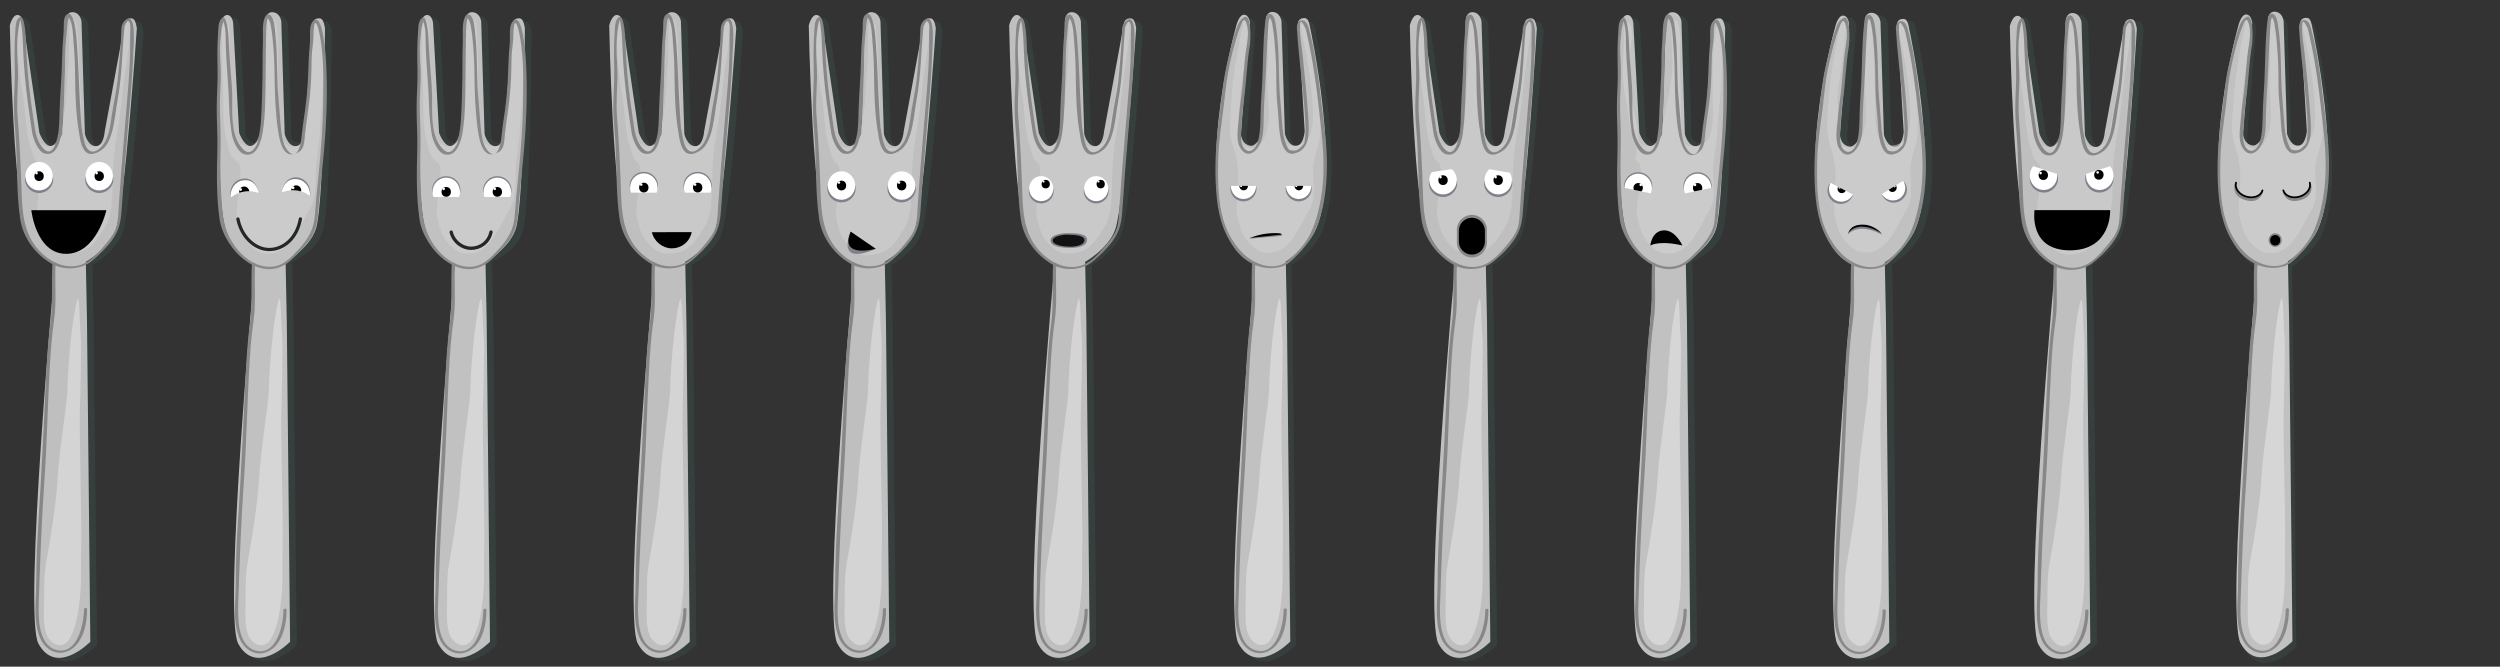 <?xml version="1.0" encoding="utf-8"?>
<!-- Generator: Adobe Illustrator 16.0.0, SVG Export Plug-In . SVG Version: 6.00 Build 0)  -->
<!DOCTYPE svg PUBLIC "-//W3C//DTD SVG 1.1//EN" "http://www.w3.org/Graphics/SVG/1.1/DTD/svg11.dtd">
<svg version="1.1" id="Layer_1" xmlns="http://www.w3.org/2000/svg" xmlns:xlink="http://www.w3.org/1999/xlink" x="0px" y="0px"
	 width="1500px" height="400px" viewBox="0 0 1500 400" enable-background="new 0 0 1500 400" xml:space="preserve">
<rect x="0" y="0" width="1500" height="400" fill="#333333" stroke="none"/>
<g>
	<path opacity="0.6" fill="#394747" enable-background="new    " d="M178.055,387.044l-1.987-192.446l-0.762-37.541
		c0,0,14.01-5.711,18.118-17.413c5.287-15.055,5.558-120.744,5.558-120.744c-0.813-4.858-1.775-6-3.861-5.903
		c-2.916,0.135-3.369,2.508-3.369,2.508l-5.047,65.345c0,0-1.727,4.894-6.412,4.894c-4.863,0-5.473-3.345-5.473-3.345l-2.047-67.577
		c0,0-0.688-5.535-5.662-5.521c-2.777,0.008-3.678,3.382-3.678,3.382l-2.236,69.912c0,0-3.838,3.708-7.66,3.453
		c-3.819-0.255-6.041-4.366-6.041-4.366l-3.58-65.575c0,0-0.361-5.113-3.646-5.113c-2.984,0-4.521,6.23-4.521,6.23
		s-6.09,110.916,5.086,126.692c8.738,12.338,17.117,12.226,17.117,12.226s-20.271,215.024-11.037,232.036
		C157.672,407.992,178.055,387.044,178.055,387.044z"/>
	<path fill="#C1C1C1" d="M174.055,385.044l-1.987-192.446l-0.707-35.508c0,0,13.955-7.744,18.063-19.446
		c5.287-15.055,5.558-120.744,5.558-120.744c-0.813-4.858-1.775-6-3.861-5.903c-2.916,0.135-3.369,2.508-3.369,2.508l-5.047,65.345
		c0,0-0.616,8.847-5.301,8.847c-4.865,0-6.584-7.298-6.584-7.298l-2.047-67.577c0,0-0.688-5.535-5.662-5.521
		c-2.777,0.008-3.678,3.382-3.678,3.382l-2.236,69.912c0,0-3.326,7.247-7.146,6.992c-3.822-0.255-6.557-7.905-6.557-7.905
		l-3.58-65.575c0,0-0.361-5.113-3.646-5.113c-2.984,0-4.521,6.23-4.521,6.23s-3.971,109.61,5.087,126.692
		c7.194,13.575,16.146,16.452,16.146,16.452s-19.301,210.797-10.066,227.807C153.672,405.992,174.055,385.044,174.055,385.044z"/>
	<g opacity="0.5">
		<path fill="#D6D6D6" d="M133.716,11.583c5.625-2.25,3.946,15.941,3.821,18.938c-0.375,9,0.247,21.842,1.372,30.092
			c0.75,4.875-0.037,10.005,0.713,15.255c0.75,4.125,1.912,8.745,5.662,10.995c9,4.875,10.875-7.875,12.375-13.875
			c2.25-10.125,0.472-23.627,1.597-34.127c0.75-8.625-0.517-15.881-0.142-24.505c0.375-7.125,5.993-4.776,6.743,1.224
			c0.75,5.249,0.868,11.603,0.868,16.853c0,10.875,0.348,22.484,0.348,33.359c0,7.125-1.151,21.72,8.586,22.197
			c7.92,0.39,6.773-8.664,8.963-20.807c3.822-21.197-0.613-55.361,5.387-53.861c2.625,0.75,4.171,25.934,4.171,30.058
			c0,12-1.886,23.617-2.261,35.617c-0.375,7.5-2.057,14.914-2.432,22.413c-0.375,8.625,0.797,17.33-4.453,25.58
			c-4.5,7.125-10.58,24.68-23.117,25.135c-4.693,0.171-7.293-0.91-10.939-4.33c-3.722-3.489-6.838-7.066-8.89-19.375
			c-0.791-4.737,4.696-28.056,0.946-30.68c-4.125-3.375-5.01-5.152-6.19-9.882c-3.647-14.594-2.46-21.249-2.953-32.316
			c-0.646-14.475-0.493-23.755-0.868-41.003"/>
	</g>
	<g>
		<g>
			<g>
				<path fill="#898989" d="M135.474,28.176c0.434,11.89,1.717,23.688,2.026,35.592c0.142,5.376,0.727,10.715,1.478,16.037
					c0.531,3.772,3.432,11.61,7.646,12.75c7.726,2.089,10.229-8.29,11.068-13.635c1.701-10.805,1.516-22.061,1.7-32.976
					c0.106-6.392-0.021-12.794,0.194-19.183c0.171-5.074-0.146-10.619,0.865-15.601c0.215-1.059,1.604,2.328,1.563,2.19
					c0.314,1.08,0.499,2.203,0.701,3.307c0.475,2.578,0.725,5.2,0.977,7.807c0.67,6.929,0.993,13.89,1.059,20.849
					c0.104,10.869,0.512,22.106,2.063,32.886c1.032,7.168,3.379,18.694,12.728,12.871c3.313-2.064,3.091-7.15,3.461-10.551
					c0.787-7.226,2.008-14.387,2.775-21.617c0.81-7.605,1.156-15.255,1.19-22.9c0.016-3.493,0.477-6.961,0.878-10.425
					c0.395-3.41,0.107-6.934,0.655-10.297c0.563-3.463,1.979,0.065,2.313,1.234c0.521,1.825,0.846,3.725,1.207,5.586
					c0.714,3.68,1.106,7.418,1.432,11.148c0.753,8.643,0.537,17.359,0.482,26.024c-0.102,15.96-1.379,31.732-3.001,47.602
					c-0.775,7.587-1.521,15.175-2.073,22.782c-0.588,8.098-4.218,14.132-9.718,19.958c-4.211,4.46-8.428,9.363-14.784,10.252
					c-8.814,1.233-16.699-3.808-22.073-10.395c-9.141-11.204-9.105-23.038-9.748-36.803c-0.385-8.286-0.4-16.488-0.178-24.777
					c0.229-8.503-0.441-16.911-0.44-25.395c0-6.36,0.694-12.688,0.557-19.055c-0.142-6.418-0.926-12.93-0.238-19.321
					c0.245-2.285,0.517-4.554,0.688-6.847c0.07-0.955,1.218-4.093,0.903-4.788C135.826,16.914,135.311,23.497,135.474,28.176
					c0.03,0.899,1.928,0.531,1.9-0.191c-0.044-1.252-0.396-20.254-4.196-17.12c-2.365,1.951-2.128,6.217-2.329,9.008
					c-0.536,7.417-0.485,14.361-0.292,21.816c0.198,7.653-0.537,15.264-0.538,22.912c-0.001,8.495,0.619,16.932,0.389,25.449
					c-0.37,13.671-0.611,27.978,1.357,41.549c2.625,18.082,25.248,40.261,42.705,24.59c4.104-3.686,8.048-7.752,11.295-12.216
					c4.116-5.658,4.765-11.547,5.289-18.327c1.223-15.813,3.313-31.542,4.293-47.375c0.931-15.048,1.1-30.484,0-45.527
					c-0.166-2.276-1.965-26.274-7.655-19.901c-2.583,2.893-1.371,9.438-1.746,12.927c-0.852,7.921-0.84,15.805-1.289,23.753
					c-0.431,7.623-1.328,15.216-2.515,22.757c-0.441,2.802-0.75,5.61-1.041,8.431c-0.104,0.988-0.229,1.972-0.359,2.957
					c-0.281,2.091-2.21,13.944-8.313,6.423c-3.09-3.807-3.612-10.589-4.081-15.335c-0.475-4.79-0.653-9.596-1.158-14.392
					c-1.41-13.404-0.462-26.949-2.026-40.383c-0.313-2.696-0.507-9.48-3.275-11.095c-1.815-1.058-2.911,1.136-3.334,2.467
					c-1.351,4.238-0.626,9.926-0.816,14.331c-0.294,6.809-0.144,13.639-0.245,20.453c-0.131,8.678-0.361,17.382-0.896,26.045
					c-0.244,3.956-0.941,7.871-1.59,11.775c-0.346,2.079-1.468,3.853-2.769,5.469c-3.597,4.468-7.079-0.351-8.813-3.042
					c-4.854-7.532-3.994-19.566-4.114-28.226c-0.141-10.093-1.563-20.091-1.932-30.172
					C137.345,27.085,135.447,27.454,135.474,28.176z"/>
			</g>
		</g>
		<g>
			<g>
				<path fill="#898989" d="M151.131,158.492c-0.677,12.164,0.416,24.23-1.247,36.341c-1.599,11.636-2.151,23.437-2.729,35.153
					c-1.293,26.365-2.373,52.684-4.17,79.025c-0.948,13.885-1.554,27.78-1.58,41.7c-0.021,10.728-1.966,21.965,2.239,32.192
					c2.896,7.045,10.045,11.435,17.265,7.959c8.664-4.172,11.13-16.426,11.041-24.961c-0.011-1.041-1.932-0.791-1.922,0.119
					c0.09,8.6-3.986,27.695-16.55,24.336c-11.313-3.028-10.804-20.459-10.506-29.356c0.802-23.955,1.646-47.785,3.32-71.707
					c1.563-22.319,1.938-44.687,3.182-67.021c0.553-9.935,1.205-19.899,2.64-29.75c1.646-11.298,0.308-22.786,0.938-34.151
					C153.109,157.339,151.181,157.577,151.131,158.492L151.131,158.492z"/>
			</g>
		</g>
	</g>
	<g>
		<path fill="#D6D6D6" d="M166.71,181.755c-3.738,16.616-5.398,45.696-5.398,52.345c0,6.645-5.035,36.705-5.816,52.342
			c-0.78,14.854-4.326,37.072-7.063,51.928c-1.563,9.381-0.855,20.111-1.246,29.494c0,4.691,0.221,12.684,3.737,16.201
			c3.909,4.69,9.36,3.94,12.099-1.531c3.518-6.646,5.021-15.961,5.766-23.393c1.246-12.464,0.416-19.109,0.832-32.818
			c0.371-12.27-1.246-65.221-0.832-80.176c0.177-6.301,1.197-39.441,0.416-45.696C168.422,193.02,168.854,172.218,166.71,181.755z"
			/>
	</g>
	<path fill="none" stroke="#232727" stroke-width="1.949" stroke-linecap="round" stroke-miterlimit="10" d="M180.241,131.345
		c-2.131,11.782-10.197,18.35-18.723,18.362c-8.313,0.006-16.625-7.353-18.77-18.314"/>
	<g>
		<path fill="#80808A" d="M149.234,107.475c-2.002-0.713-4.249-0.392-6.073,0.444c-1.668,0.758-3.168,2.206-4.031,4.055
			c-0.889,1.832-1.188,4.029-0.857,6.431c0.047,0.085,0.088,0.178,0.137,0.262c1.872-2.07,4.538-3.764,7.623-4.631
			c1.889-0.543,4.115-0.795,6.086-0.611c0.861,0.076,1.69,0.235,2.488,0.445C154.604,113.87,153.739,109.08,149.234,107.475z"/>
		<path fill="#FFFFFF" d="M150.471,108.819c-1.905-0.943-4.176-0.886-6.083-0.27c-1.746,0.558-3.406,1.821-4.479,3.556
			c-1.097,1.714-1.65,3.861-1.604,6.287c0.035,0.09,0.064,0.187,0.104,0.276c2.104-1.837,4.947-3.208,8.112-3.708
			c1.938-0.317,4.18-0.306,6.116,0.106c0.847,0.177,1.649,0.431,2.418,0.732C155.055,115.798,154.757,110.941,150.471,108.819z"/>
		<path d="M146.52,114.958c0.966-0.158,2.007-0.235,3.048-0.22c-0.025-0.203-0.068-0.407-0.134-0.61
			c-0.536-1.661-2.271-2.593-3.865-2.077c-1.504,0.486-2.337,2.08-1.983,3.651C144.522,115.375,145.504,115.12,146.52,114.958z"/>
		<circle fill="#FFFFFF" cx="144.356" cy="113.708" r="0.829"/>
	</g>
	<g>
		<path fill="#80808A" d="M174.659,106.908c1.967-0.806,4.229-0.589,6.088,0.162c1.701,0.68,3.27,2.058,4.216,3.864
			c0.974,1.788,1.375,3.969,1.155,6.385c-0.043,0.088-0.08,0.182-0.125,0.268c-1.966-1.981-4.707-3.55-7.828-4.274
			c-1.911-0.455-4.146-0.602-6.107-0.328c-0.856,0.116-1.678,0.312-2.463,0.56C169.594,113.545,170.233,108.72,174.659,106.908z"/>
		<path fill="#FFFFFF" d="M173.487,108.308c1.859-1.03,4.129-1.079,6.063-0.551c1.771,0.477,3.484,1.66,4.64,3.345
			c1.176,1.661,1.829,3.78,1.895,6.205c-0.029,0.092-0.057,0.189-0.092,0.28c-2.184-1.737-5.09-2.975-8.273-3.329
			c-1.951-0.227-4.189-0.112-6.104,0.389c-0.838,0.216-1.631,0.508-2.383,0.844C169.231,115.491,169.305,110.625,173.487,108.308z"
			/>
		<path d="M177.719,114.258c-0.975-0.113-2.018-0.141-3.057-0.078c0.018-0.204,0.051-0.41,0.105-0.616
			c0.459-1.685,2.146-2.695,3.766-2.253c1.525,0.416,2.431,1.969,2.15,3.554C179.733,114.583,178.741,114.372,177.719,114.258z"/>
		<circle fill="#FFFFFF" cx="175.859" cy="112.684" r="0.829"/>
	</g>
</g>
<g>
	<path opacity="0.6" fill="#394747" enable-background="new    " d="M58.19,387.043l-1.989-192.447l-0.707-35.508
		c0,0,13.957-7.744,18.066-19.445c5.287-15.055,12.557-120.744,12.557-120.744c-0.813-4.857-1.776-6-3.86-5.902
		c-2.916,0.135-3.37,2.508-3.37,2.508L66.841,80.85c0,0-0.616,8.846-5.303,8.846c-4.865,0-6.582-7.297-6.582-7.297l-2.048-67.576
		c0,0-0.688-5.537-5.661-5.521c-2.776,0.008-3.679,3.381-3.679,3.381l-2.237,69.912c0,0-3.324,7.246-7.146,6.992
		c-3.82-0.256-6.556-7.906-6.556-7.906l-9.577-65.575c0,0-0.365-5.113-3.648-5.113c-2.983,0-4.521,6.23-4.521,6.23
		s2.031,109.609,11.087,126.691c7.196,13.576,16.146,16.453,16.146,16.453s-19.3,210.798-10.065,227.809
		C37.808,407.991,58.19,387.043,58.19,387.043z"/>
	<path fill="#BFBFBF" d="M54.19,385.043l-1.989-192.447l-0.707-35.508c0,0,13.957-7.744,18.066-19.445
		c5.287-15.055,12.557-120.744,12.557-120.744c-0.813-4.857-1.776-6-3.86-5.902c-2.916,0.135-3.37,2.508-3.37,2.508L62.841,78.85
		c0,0-0.616,8.846-5.303,8.846c-4.865,0-6.582-7.297-6.582-7.297l-2.048-67.576c0,0-0.688-5.537-5.661-5.521
		c-2.776,0.008-3.679,3.381-3.679,3.381l-2.237,69.912c0,0-3.324,7.246-7.146,6.992c-3.82-0.256-6.556-7.906-6.556-7.906
		l-9.578-65.575c0,0-0.364-5.113-3.647-5.113c-2.983,0-4.521,6.23-4.521,6.23s2.031,109.609,11.087,126.691
		c7.196,13.576,16.146,16.453,16.146,16.453s-19.3,210.798-10.065,227.809C33.808,405.991,54.19,385.043,54.19,385.043z"/>
	<g>
		<path fill="#D4D4D4" d="M45.845,181.753c-3.738,16.617-5.4,45.697-5.4,52.345c0,6.646-5.033,36.705-5.815,52.342
			c-0.78,14.855-4.323,37.072-7.062,51.929c-1.563,9.381-0.854,20.11-1.246,29.493c0,4.691,0.22,12.685,3.738,16.201
			c3.907,4.691,9.358,3.941,12.096-1.531c3.521-6.645,5.023-15.961,5.769-23.393c1.246-12.463,0.416-19.109,0.83-32.818
			c0.371-12.27-1.246-65.221-0.83-80.176c0.175-6.301,1.196-39.44,0.414-45.698C47.556,193.018,47.99,172.218,45.845,181.753z"/>
	</g>
	<g opacity="0.5">
		<path fill="#D4D4D4" d="M10.421,11.797c5.625-2.25,4.579,18.282,4.454,21.28c-0.375,9,1.598,20.453,2.723,28.703
			c0.75,4.875,1.477,8.112,2.227,13.362c0.75,4.125,1.849,9.473,5.599,11.723C34.42,91.74,36.295,78.99,37.795,72.99
			c2.25-10.125,1.938-21,3.063-31.5c0.75-8.625,0.367-16.861,0.742-25.486c0.375-7.125,3.703-6,4.453,0
			c0.75,5.25,1.237,12.071,1.237,17.321c0,10.875,1.379,21.665,1.379,32.54c0,7.125-2.625,22.125,7.125,22.125
			c11.625,0,9.972-12.617,12-21c4.733-19.561,4.238-57.172,9.685-54.203c2.396,1.307-1.903,26.598-2.476,30.683
			c-1.731,12.372-1.979,20.538-4.584,35.52c-1.285,7.398-2.25,15-2.625,22.498c-0.375,8.625,0.582,26.274-4.668,34.524
			c-4.5,7.125-8.537,15.657-21.071,16.112c-4.695,0.17-7.296-0.91-10.941-4.33c-3.721-3.488-6.838-7.066-8.891-19.375
			c-0.789-4.738,4.698-28.057,0.948-30.68c-4.125-3.375-2.957-5.231-4.832-9.731c-3.375-9.75-2.825-21.547-4.7-31.672
			c-2.625-14.25-3.091-24.567-3.466-41.817"/>
	</g>
	<g>
		<g>
			<g>
				<path fill="#878787" d="M13.796,27.772c0.418,11.541,1.462,23.195,3.005,34.643c0.766,5.671,1.671,11.325,2.499,16.987
					c0.541,3.693,3.468,11.819,7.72,12.791c7.979,1.824,9.595-9.982,10.197-15.181c1.268-10.933,1.189-22.348,1.658-33.354
					c0.265-6.215,0.027-12.468,0.57-18.665c0.234-2.672,0.543-5.337,0.777-8.009c0.06-0.685,0.491-7.888,1.555-5.767
					c2.019,4.025,1.963,9.753,2.354,14.139c0.637,7.147,0.898,14.302,0.959,21.477c0.089,10.536,0.499,21.675,2.233,32.1
					c0.609,3.659,1.222,9.891,4.461,12.449c2.908,2.295,6.815,0.283,9.369-1.562c2.882-2.083,4.584-5.942,5.615-9.22
					c2.121-6.743,2.639-14.415,3.902-21.375c2.609-14.361,2.612-28.837,4.024-43.299c-0.003,0.025,1.781-5.25,3.073-2.392
					c0.821,1.817,0.358,4.297,0.379,6.26c0.035,3.55,0,7.1-0.065,10.65c-0.136,7.143-0.572,14.276-1.111,21.398
					c-1.224,16.129-2.772,32.234-4.021,48.362c-0.607,7.86-1.176,15.723-1.715,23.587c-0.248,3.618-0.272,7.298-1.006,10.856
					c-0.909,4.417-3.908,8.387-6.732,11.75c-3.774,4.496-8.854,10.329-14.511,12.321c-8.479,2.988-17.237-0.663-23.506-6.423
					c-10.712-9.843-12.1-22.973-12.499-36.62c-0.449-15.321-1.247-30.74-2.428-46.021c-0.59-7.621,0.11-15.151,0.28-22.77
					c0.15-6.767-0.748-13.529-0.539-20.284c0.141-4.519,0.604-9.501,1.649-13.913c0.361-1.523,0.533,0.515,0.617,0.856
					c0.259,1.048,0.372,2.141,0.512,3.209C13.556,20.397,13.668,24.107,13.796,27.772c0.03,0.899,1.929,0.531,1.901-0.191
					c-0.043-1.251-0.396-20.257-4.199-17.12C9.132,12.413,9.37,16.679,9.17,19.47c-0.533,7.417-0.484,14.361-0.29,21.816
					c0.198,7.653-0.538,15.264-0.539,22.911c0,7.858,1.009,15.787,1.376,23.642c0.673,14.327,0.31,29.152,2.369,43.356
					c1.671,11.523,9.35,21.804,19.445,27.345c7.146,3.921,17.6,3.2,23.861-2.161c4.222-3.614,8.519-7.678,11.79-12.188
					c4.351-5.997,5.335-11.328,5.823-18.623c1.1-16.41,2.381-32.807,3.761-49.195c1.248-14.803,2.749-29.588,3.18-44.444
					c0.063-2.103,2.225-24.814-4.236-20.188c-3.038,2.175-2.907,5.036-2.997,8.481c-0.193,7.535-1.085,15.265-1.638,22.793
					c-0.536,7.336-1.957,14.604-3.305,21.824c-1.213,6.499-1.437,13.904-4.511,19.854c-1.752,3.39-7.527,9.68-11.142,4.01
					c-1.664-2.612-2.057-6.06-2.672-9.032c-0.859-4.156-0.898-8.337-1.18-12.551c-0.91-13.661-1.1-27.356-2.145-41.014
					c-0.166-2.159-1.104-21.233-6.24-17.226c-2.185,1.704-1.464,7.145-1.675,9.555c-0.546,6.243-0.902,12.331-1.023,18.601
					C37,46.598,36.087,56.119,35.799,65.672c-0.13,4.306-0.145,8.582-0.642,12.867c-0.438,3.774-3.083,17.703-9.577,10.09
					c-4.073-4.774-4.523-10.687-5.407-16.604c-0.61-4.09-1.234-8.178-1.77-12.279c-1.384-10.625-2.318-21.462-2.707-32.165
					C15.666,26.681,13.77,27.051,13.796,27.772z"/>
			</g>
		</g>
		<g>
			<g>
				<path fill="#878787" d="M31.451,158.088c-0.677,12.164,0.413,24.231-1.249,36.342c-1.596,11.634-2.149,23.435-2.727,35.153
					c-1.294,26.364-2.374,52.683-4.171,79.024c-0.948,13.886-1.554,27.781-1.58,41.701c-0.021,10.728-1.965,21.965,2.239,32.192
					c2.896,7.045,10.046,11.435,17.266,7.959c8.665-4.172,11.131-16.426,11.042-24.962c-0.012-1.04-1.933-0.79-1.922,0.119
					c0.09,8.601-3.987,27.697-16.552,24.336c-11.313-3.026-10.804-20.459-10.506-29.355c0.799-23.957,1.646-47.785,3.319-71.707
					c1.563-22.322,1.938-44.688,3.183-67.021c0.554-9.934,1.206-19.898,2.64-29.75c1.645-11.299,0.307-22.787,0.938-34.152
					C33.432,156.935,31.503,157.174,31.451,158.088L31.451,158.088z"/>
			</g>
		</g>
	</g>
	<path d="M18.804,126.113h45.033c0,0-5.896,26.19-24.102,26.19S18.804,126.113,18.804,126.113z"/>
	<g>
		<g>
			<path fill="#82808C" d="M31.667,105.704c0.659,2.206,0.084,4.834-1.474,6.816c-1.551,1.998-4.071,3.303-6.787,3.277
				c-1.223-0.001-2.602-0.301-3.75-0.875c-1.164-0.575-2.186-1.404-2.959-2.4c-1.561-1.982-2.133-4.612-1.471-6.818
				c0.647,2.19,1.764,3.945,3.231,5.157c1.476,1.22,3.174,1.858,5.026,1.858c1.693,0.004,3.513-0.634,4.949-1.855
				C29.908,109.653,31.022,107.894,31.667,105.704z"/>
			<g>
				<ellipse fill="#FFFFFF" cx="23.446" cy="105.704" rx="8.221" ry="8.555"/>
				<ellipse cx="23.447" cy="105.704" rx="2.81" ry="2.925"/>
			</g>
		</g>
		<circle fill="#FFFFFF" cx="21.911" cy="103.89" r="0.767"/>
	</g>
	<g>
		<g>
			<path fill="#82808C" d="M67.753,105.704c0.66,2.206,0.084,4.834-1.474,6.816c-1.551,1.998-4.071,3.303-6.787,3.277
				c-1.225-0.001-2.602-0.301-3.75-0.875c-1.166-0.575-2.188-1.404-2.961-2.4c-1.559-1.982-2.131-4.612-1.469-6.818
				c0.647,2.19,1.764,3.945,3.231,5.157c1.476,1.22,3.174,1.858,5.026,1.858c1.693,0.004,3.513-0.634,4.949-1.855
				C65.994,109.653,67.108,107.894,67.753,105.704z"/>
			<g>
				<ellipse fill="#FFFFFF" cx="59.532" cy="105.704" rx="8.221" ry="8.555"/>
				<ellipse cx="59.533" cy="105.704" rx="2.81" ry="2.925"/>
			</g>
		</g>
		<circle fill="#FFFFFF" cx="57.998" cy="103.89" r="0.767"/>
	</g>
</g>
<g>
	<path opacity="0.6" fill="#394747" enable-background="new    " d="M297.99,387.042l-1.988-192.446l-0.76-37.541
		c0,0,14.011-5.711,18.119-17.413c5.287-15.055,5.559-120.743,5.559-120.743c-0.813-4.858-1.777-6-3.861-5.903
		c-2.916,0.136-3.371,2.509-3.371,2.509l-5.045,65.345c0,0-1.729,4.894-6.412,4.894c-4.865,0-5.474-3.345-5.474-3.345l-2.047-67.576
		c0,0-0.688-5.536-5.662-5.521c-2.776,0.008-3.678,3.382-3.678,3.382l-2.238,69.911c0,0-3.838,3.708-7.657,3.453
		c-3.822-0.255-6.043-4.366-6.043-4.366l-3.578-65.575c0,0-0.365-5.113-3.648-5.113c-2.983,0-4.521,6.23-4.521,6.23
		s-6.09,110.915,5.086,126.692c8.739,12.338,17.119,12.226,17.119,12.226s-20.271,215.025-11.037,232.036
		C277.608,407.991,297.99,387.042,297.99,387.042z"/>
	<path fill="#C1C1C1" d="M293.99,385.042l-1.988-192.446l-0.707-35.508c0,0,13.958-7.744,18.066-19.446
		c5.286-15.055,5.558-120.743,5.558-120.743c-0.813-4.858-1.777-6-3.861-5.903c-2.916,0.136-3.371,2.509-3.371,2.509l-5.045,65.345
		c0,0-0.617,8.847-5.304,8.847c-4.864,0-6.582-7.298-6.582-7.298l-2.047-67.576c0,0-0.688-5.536-5.662-5.521
		c-2.776,0.008-3.678,3.382-3.678,3.382l-2.238,69.911c0,0-3.323,7.247-7.146,6.992c-3.82-0.255-6.555-7.905-6.555-7.905
		l-3.578-65.575c0,0-0.365-5.113-3.648-5.113c-2.983,0-4.521,6.23-4.521,6.23s-3.97,109.61,5.086,126.692
		c7.196,13.575,16.146,16.452,16.146,16.452s-19.299,210.799-10.063,227.81C273.608,405.991,293.99,385.042,293.99,385.042z"/>
	<g>
		<path fill="#D6D6D6" d="M287.646,181.753c-3.738,16.616-5.4,45.697-5.4,52.345c0,6.646-5.033,36.705-5.815,52.342
			c-0.781,14.854-4.324,37.072-7.062,51.928c-1.563,9.382-0.854,20.111-1.246,29.494c0,4.691,0.219,12.684,3.738,16.201
			c3.908,4.69,9.359,3.94,12.096-1.531c3.521-6.645,5.023-15.961,5.769-23.393c1.246-12.464,0.416-19.109,0.83-32.818
			c0.37-12.271-1.246-65.221-0.83-80.176c0.174-6.302,1.196-39.441,0.414-45.697C289.356,193.018,289.792,172.217,287.646,181.753z"
			/>
	</g>
	<g opacity="0.5">
		<path fill="#D6D6D6" d="M253.651,11.582c5.625-2.25,3.947,15.941,3.822,18.938c-0.375,9,0.248,21.843,1.373,30.093
			c0.75,4.875-0.038,10.004,0.712,15.254c0.75,4.125,1.913,8.746,5.663,10.996c8.997,4.875,10.872-7.875,12.372-13.875
			c2.25-10.125,0.474-23.628,1.599-34.128c0.75-8.625-0.517-15.882-0.142-24.506c0.375-7.125,5.992-4.775,6.742,1.225
			c0.75,5.249,0.869,11.603,0.869,16.853c0,10.875,0.348,22.484,0.348,33.359c0,7.125-1.153,21.719,8.584,22.198
			c7.923,0.39,6.773-8.664,8.965-20.808c3.822-21.197-0.614-55.36,5.386-53.86c2.625,0.75,4.171,25.933,4.171,30.058
			c0,12-1.885,23.617-2.26,35.617c-0.375,7.5-2.059,14.914-2.434,22.413c-0.375,8.625,0.798,17.329-4.452,25.579
			c-4.5,7.125-10.581,24.681-23.115,25.136c-4.695,0.171-7.295-0.91-10.941-4.33c-3.721-3.488-6.838-7.066-8.891-19.375
			c-0.789-4.737,4.698-28.056,0.948-30.68c-4.125-3.375-5.011-5.152-6.192-9.882c-3.648-14.594-2.459-21.249-2.953-32.316
			c-0.646-14.475-0.494-23.755-0.869-41.004"/>
	</g>
	<g>
		<g>
			<g>
				<path fill="#898989" d="M255.41,28.175c0.431,11.89,1.717,23.689,2.028,35.592c0.14,5.376,0.725,10.715,1.476,16.037
					c0.532,3.774,3.431,11.61,7.646,12.75c7.723,2.089,10.227-8.291,11.066-13.635c1.701-10.804,1.517-22.06,1.7-32.976
					c0.108-6.392-0.02-12.794,0.195-19.183c0.171-5.074-0.146-10.619,0.867-15.601c0.214-1.055,1.603,2.327,1.562,2.19
					c0.316,1.08,0.499,2.203,0.702,3.307c0.474,2.578,0.726,5.201,0.978,7.807c0.672,6.929,0.993,13.89,1.06,20.849
					c0.102,10.869,0.508,22.107,2.061,32.886c1.032,7.167,3.38,18.695,12.729,12.871c3.313-2.063,3.09-7.15,3.46-10.551
					c0.788-7.226,2.007-14.387,2.776-21.617c0.811-7.605,1.157-15.254,1.191-22.9c0.017-3.493,0.478-6.961,0.877-10.425
					c0.395-3.41,0.107-6.934,0.654-10.297c0.564-3.462,1.98,0.065,2.315,1.234c0.521,1.825,0.846,3.726,1.207,5.586
					c0.714,3.68,1.104,7.418,1.432,11.149c0.752,8.642,0.535,17.359,0.479,26.024c-0.102,15.96-1.378,31.732-2.999,47.602
					c-0.774,7.587-1.521,15.176-2.072,22.782c-0.588,8.098-4.219,14.132-9.719,19.959c-4.211,4.46-8.428,9.363-14.784,10.252
					c-8.816,1.233-16.698-3.808-22.073-10.395c-9.14-11.198-9.107-23.04-9.747-36.803c-0.385-8.286-0.402-16.488-0.178-24.778
					c0.229-8.503-0.442-16.91-0.441-25.394c0-6.361,0.695-12.688,0.556-19.055c-0.141-6.418-0.927-12.93-0.238-19.321
					c0.245-2.285,0.515-4.554,0.688-6.847c0.072-0.954,1.218-4.096,0.906-4.788C255.763,16.912,255.248,23.496,255.41,28.175
					c0.031,0.899,1.928,0.531,1.902-0.191c-0.043-1.252-0.396-20.257-4.2-17.12c-2.365,1.951-2.127,6.217-2.328,9.008
					c-0.534,7.417-0.484,14.361-0.291,21.816c0.199,7.653-0.537,15.264-0.538,22.911c-0.001,8.495,0.619,16.932,0.39,25.449
					c-0.37,13.675-0.612,27.975,1.355,41.549c2.623,18.083,25.248,40.26,42.705,24.59c4.106-3.686,8.048-7.752,11.296-12.216
					c4.117-5.658,4.766-11.547,5.29-18.328c1.224-15.813,3.313-31.542,4.291-47.375c0.932-15.048,1.101-30.484,0.002-45.527
					c-0.166-2.276-1.965-26.274-7.656-19.901c-2.584,2.892-1.371,9.438-1.745,12.926c-0.852,7.921-0.839,15.806-1.289,23.753
					c-0.432,7.624-1.329,15.217-2.517,22.757c-0.44,2.802-0.75,5.61-1.041,8.431c-0.102,0.988-0.228,1.972-0.358,2.957
					c-0.281,2.091-2.209,13.943-8.313,6.423c-3.09-3.806-3.612-10.589-4.081-15.336c-0.473-4.79-0.651-9.596-1.156-14.391
					c-1.409-13.404-0.462-26.949-2.026-40.383c-0.313-2.695-0.508-9.48-3.277-11.095c-1.813-1.058-2.91,1.136-3.334,2.467
					c-1.348,4.238-0.626,9.926-0.816,14.331c-0.294,6.808-0.144,13.639-0.244,20.453c-0.132,8.678-0.362,17.382-0.897,26.045
					c-0.244,3.956-0.941,7.871-1.589,11.775c-0.345,2.079-1.467,3.853-2.769,5.469c-3.596,4.467-7.078-0.351-8.813-3.042
					c-4.854-7.53-3.993-19.568-4.113-28.226c-0.14-10.093-1.564-20.091-1.931-30.172C257.28,27.083,255.384,27.453,255.41,28.175z"
					/>
			</g>
		</g>
		<g>
			<g>
				<path fill="#898989" d="M271.067,158.49c-0.677,12.164,0.413,24.23-1.249,36.341c-1.597,11.635-2.151,23.435-2.728,35.153
					c-1.294,26.365-2.374,52.684-4.171,79.025c-0.947,13.885-1.554,27.78-1.58,41.7c-0.021,10.728-1.964,21.965,2.24,32.192
					c2.896,7.047,10.045,11.435,17.266,7.959c8.665-4.172,11.131-16.426,11.042-24.961c-0.012-1.041-1.933-0.791-1.923,0.119
					c0.091,8.601-3.986,27.695-16.551,24.336c-11.313-3.026-10.803-20.459-10.506-29.354c0.8-23.957,1.646-47.787,3.32-71.709
					c1.563-22.319,1.938-44.687,3.182-67.021c0.553-9.933,1.205-19.898,2.639-29.75c1.646-11.298,0.308-22.786,0.939-34.151
					C273.046,157.337,271.117,157.576,271.067,158.49L271.067,158.49z"/>
			</g>
		</g>
	</g>
	<path fill="#80808A" d="M259.514,115.802c-0.66-2.205-0.084-4.834,1.473-6.816c1.551-1.998,4.072-3.303,6.787-3.277
		c1.225,0.002,2.602,0.301,3.75,0.875c1.166,0.576,2.188,1.404,2.961,2.4c1.559,1.982,2.131,4.613,1.469,6.818
		c-0.647-2.189-1.764-3.945-3.231-5.156c-1.476-1.221-3.175-1.857-5.027-1.857c-1.693-0.006-3.512,0.633-4.949,1.854
		C261.272,111.855,260.158,113.613,259.514,115.802z"/>
	<path fill="#FFFFFF" d="M275.403,118.194c0.352-0.953,0.553-1.982,0.553-3.064c0-4.725-3.68-8.555-8.219-8.555
		c-4.541,0-8.221,3.83-8.221,8.555c0,1.082,0.2,2.111,0.553,3.064H275.403z"/>
	<ellipse cx="267.737" cy="115.13" rx="2.809" ry="2.925"/>
	<circle fill="#FFFFFF" cx="266.2" cy="113.316" r="0.767"/>
	<path fill="#80808A" d="M290.18,115.802c-0.66-2.205-0.084-4.834,1.473-6.816c1.551-1.998,4.072-3.303,6.787-3.277
		c1.225,0.002,2.602,0.301,3.75,0.875c1.166,0.576,2.188,1.404,2.961,2.4c1.56,1.982,2.131,4.613,1.469,6.818
		c-0.647-2.189-1.764-3.945-3.231-5.156c-1.476-1.221-3.174-1.857-5.027-1.857c-1.693-0.006-3.512,0.633-4.949,1.854
		C291.938,111.855,290.824,113.613,290.18,115.802z"/>
	<path fill="#FFFFFF" d="M306.069,118.194c0.353-0.953,0.553-1.982,0.553-3.064c0-4.725-3.68-8.555-8.219-8.555
		c-4.541,0-8.221,3.83-8.221,8.555c0,1.082,0.2,2.111,0.553,3.064H306.069z"/>
	<ellipse cx="298.403" cy="115.13" rx="2.81" ry="2.925"/>
	<circle fill="#FFFFFF" cx="296.866" cy="113.316" r="0.767"/>
	<path fill="none" stroke="#232727" stroke-width="2" stroke-linecap="round" stroke-miterlimit="10" d="M294.619,139.228
		c-1.361,6.243-6.504,9.724-11.938,9.731c-5.3,0.004-10.599-3.895-11.961-9.701"/>
</g>
<g>
	<path opacity="0.6" fill="#394747" enable-background="new    " d="M417.835,387.042l-1.987-192.446l-0.707-35.507
		c0,0,13.957-7.744,18.064-19.445C438.493,124.589,445.763,18.9,445.763,18.9c-0.813-4.858-1.777-6-3.861-5.903
		c-2.916,0.135-3.371,2.508-3.371,2.508l-12.045,65.346c0,0-0.617,8.845-5.303,8.845c-4.865,0-6.582-7.296-6.582-7.296
		l-2.047-67.577c0,0-0.688-5.537-5.662-5.521c-2.777,0.007-3.678,3.381-3.678,3.381l-2.238,69.912c0,0-3.324,7.246-7.146,6.992
		c-3.818-0.256-6.555-7.906-6.555-7.906l-9.579-65.575c0,0-0.365-5.113-3.646-5.113c-2.984,0-4.521,6.23-4.521,6.23
		s2.031,109.61,11.086,126.691c7.197,13.576,16.146,16.454,16.146,16.454s-19.3,210.796-10.064,227.807
		C397.452,407.99,417.835,387.042,417.835,387.042z"/>
	<path fill="#BFBFBF" d="M413.835,385.042l-1.987-192.446l-0.707-35.507c0,0,13.957-7.744,18.064-19.445
		C434.493,122.589,441.763,16.9,441.763,16.9c-0.813-4.858-1.777-6-3.861-5.903c-2.916,0.135-3.371,2.508-3.371,2.508
		l-12.045,65.346c0,0-0.617,8.845-5.303,8.845c-4.865,0-6.582-7.296-6.582-7.296l-2.047-67.577c0,0-0.688-5.537-5.662-5.521
		c-2.777,0.007-3.678,3.381-3.678,3.381l-2.238,69.912c0,0-3.324,7.246-7.146,6.992c-3.818-0.256-6.555-7.906-6.555-7.906
		l-9.579-65.575c0,0-0.365-5.113-3.646-5.113c-2.984,0-4.521,6.23-4.521,6.23s2.031,109.61,11.086,126.691
		c7.197,13.576,16.146,16.454,16.146,16.454s-19.3,210.796-10.064,227.807C393.452,405.99,413.835,385.042,413.835,385.042z"/>
	<g>
		<path fill="#D4D4D4" d="M407.489,181.752c-3.737,16.617-5.398,45.698-5.398,52.344s-5.033,36.705-5.816,52.342
			c-0.781,14.855-4.324,37.072-7.061,51.93c-1.564,9.38-0.855,20.109-1.246,29.492c0,4.691,0.219,12.685,3.736,16.201
			c3.908,4.691,9.359,3.941,12.098-1.531c3.52-6.646,5.021-15.961,5.768-23.393c1.246-12.463,0.416-19.109,0.83-32.818
			c0.371-12.27-1.246-65.221-0.83-80.176c0.174-6.301,1.197-39.439,0.414-45.697C409.2,193.019,409.635,172.217,407.489,181.752z"/>
	</g>
	<g opacity="0.5">
		<path fill="#D4D4D4" d="M370.065,11.796c5.625-2.25,4.578,18.282,4.453,21.28c-0.375,9,1.598,20.453,2.723,28.703
			c0.75,4.875,1.479,8.112,2.229,13.362c0.75,4.125,1.848,9.473,5.598,11.723c8.998,4.875,10.873-7.875,12.373-13.875
			c2.25-10.125,1.938-21,3.063-31.5c0.75-8.625,0.366-16.861,0.741-25.486c0.375-7.125,3.704-6,4.454,0
			c0.75,5.25,1.237,12.071,1.237,17.321c0,10.875,1.38,21.665,1.38,32.54c0,7.125-2.625,22.125,7.125,22.125
			c11.625,0,9.971-12.617,12-21c4.734-19.561,4.238-57.171,9.683-54.203c2.396,1.308-1.901,26.598-2.475,30.683
			c-1.729,12.372-1.979,20.537-4.583,35.52c-1.286,7.398-2.25,15-2.625,22.498c-0.375,8.625,0.581,26.274-4.669,34.524
			c-4.5,7.125-8.536,15.658-21.071,16.113c-4.693,0.17-7.295-0.91-10.939-4.33c-3.723-3.488-6.838-7.066-8.893-19.375
			c-0.789-4.739,4.699-28.057,0.949-30.68c-4.125-3.375-2.957-5.231-4.832-9.731c-3.375-9.75-2.826-21.547-4.701-31.672
			c-2.625-14.25-3.09-24.567-3.465-41.817"/>
	</g>
	<g>
		<g>
			<g>
				<path fill="#878787" d="M373.439,27.772c0.418,11.541,1.462,23.195,3.005,34.643c0.767,5.672,1.67,11.325,2.499,16.988
					c0.541,3.693,3.468,11.818,7.719,12.79c7.98,1.824,9.598-9.982,10.198-15.181c1.269-10.933,1.19-22.347,1.658-33.354
					c0.264-6.215,0.028-12.468,0.57-18.665c0.232-2.672,0.544-5.337,0.776-8.009c0.062-0.684,0.492-7.887,1.557-5.767
					c2.018,4.025,1.963,9.753,2.354,14.139c0.636,7.147,0.899,14.302,0.959,21.477c0.087,10.536,0.499,21.675,2.234,32.1
					c0.607,3.659,1.221,9.891,4.461,12.449c2.908,2.295,6.814,0.283,9.369-1.562c2.882-2.082,4.584-5.943,5.613-9.22
					c2.122-6.743,2.641-14.415,3.903-21.375c2.61-14.361,2.613-28.838,4.025-43.299c-0.003,0.025,1.779-5.25,3.072-2.391
					c0.822,1.817,0.359,4.297,0.38,6.26c0.034,3.55,0,7.101-0.065,10.65c-0.135,7.143-0.572,14.276-1.113,21.398
					c-1.223,16.129-2.771,32.234-4.02,48.362c-0.608,7.859-1.177,15.722-1.715,23.587c-0.248,3.618-0.273,7.298-1.008,10.856
					c-0.907,4.417-3.906,8.388-6.731,11.751c-3.775,4.496-8.855,10.329-14.51,12.321c-8.479,2.988-17.237-0.663-23.508-6.423
					c-10.712-9.843-12.1-22.973-12.498-36.621c-0.448-15.32-1.246-30.739-2.43-46.021c-0.589-7.621,0.111-15.151,0.281-22.77
					c0.151-6.766-0.748-13.528-0.539-20.283c0.141-4.519,0.605-9.501,1.65-13.913c0.358-1.523,0.531,0.517,0.615,0.857
					c0.261,1.048,0.372,2.141,0.514,3.209C373.199,20.397,373.311,24.106,373.439,27.772c0.031,0.899,1.928,0.531,1.902-0.191
					c-0.044-1.252-0.396-20.255-4.2-17.12c-2.366,1.95-2.127,6.219-2.328,9.009c-0.534,7.417-0.484,14.36-0.291,21.815
					c0.199,7.653-0.537,15.264-0.538,22.911c-0.001,7.858,1.008,15.787,1.377,23.642c0.672,14.327,0.31,29.152,2.368,43.356
					c1.672,11.523,9.35,21.804,19.446,27.345c7.146,3.921,17.599,3.199,23.859-2.161c4.225-3.614,8.521-7.678,11.79-12.188
					c4.353-5.997,5.335-11.328,5.824-18.623c1.099-16.41,2.38-32.807,3.761-49.195c1.247-14.803,2.749-29.588,3.182-44.444
					c0.061-2.103,2.225-24.814-4.237-20.188c-3.039,2.175-2.909,5.036-2.998,8.482c-0.194,7.534-1.085,15.264-1.637,22.792
					c-0.537,7.336-1.957,14.604-3.307,21.824c-1.213,6.499-1.436,13.904-4.51,19.854c-1.752,3.39-7.527,9.68-11.141,4.01
					c-1.664-2.612-2.059-6.06-2.672-9.032c-0.86-4.156-0.899-8.337-1.182-12.551c-0.908-13.661-1.099-27.356-2.144-41.014
					c-0.166-2.16-1.104-21.234-6.24-17.226c-2.184,1.704-1.464,7.145-1.675,9.555c-0.547,6.243-0.903,12.331-1.025,18.601
					c-0.185,9.562-1.098,19.083-1.386,28.636c-0.13,4.306-0.144,8.582-0.641,12.867c-0.438,3.774-3.084,17.702-9.577,10.09
					c-4.073-4.773-4.524-10.687-5.408-16.603c-0.608-4.09-1.233-8.178-1.769-12.279c-1.386-10.625-2.319-21.462-2.707-32.165
					C375.309,26.68,373.413,27.05,373.439,27.772z"/>
			</g>
		</g>
		<g>
			<g>
				<path fill="#878787" d="M391.095,158.088c-0.677,12.164,0.413,24.23-1.249,36.341c-1.597,11.635-2.151,23.434-2.729,35.153
					c-1.294,26.365-2.374,52.684-4.172,79.025c-0.946,13.886-1.553,27.781-1.579,41.699c-0.021,10.729-1.964,21.965,2.24,32.193
					c2.896,7.045,10.046,11.434,17.265,7.959c8.665-4.172,11.133-16.426,11.042-24.962c-0.011-1.04-1.932-0.79-1.922,0.119
					c0.089,8.601-3.984,27.696-16.551,24.336c-11.313-3.026-10.803-20.459-10.506-29.354c0.8-23.957,1.645-47.785,3.32-71.709
					c1.563-22.32,1.938-44.686,3.182-67.021c0.553-9.935,1.205-19.897,2.639-29.748c1.646-11.299,0.309-22.787,0.939-34.152
					C393.075,156.935,391.146,157.173,391.095,158.088L391.095,158.088z"/>
			</g>
		</g>
	</g>
	<path fill="#80808A" d="M410.384,113.222c-0.66-2.205-0.084-4.834,1.473-6.816c1.551-1.998,4.072-3.303,6.787-3.277
		c1.225,0.002,2.602,0.301,3.75,0.875c1.166,0.576,2.188,1.404,2.961,2.4c1.559,1.982,2.131,4.613,1.469,6.818
		c-0.646-2.189-1.764-3.945-3.23-5.156c-1.477-1.221-3.175-1.857-5.027-1.857c-1.693-0.006-3.512,0.633-4.949,1.854
		C412.141,109.275,411.028,111.033,410.384,113.222z"/>
	<path fill="#FFFFFF" d="M426.272,115.614c0.352-0.953,0.553-1.982,0.553-3.064c0-4.725-3.68-8.555-8.219-8.555
		c-4.541,0-8.221,3.83-8.221,8.555c0,1.082,0.201,2.111,0.553,3.064H426.272z"/>
	<path fill="#80808A" d="M378.069,113.222c-0.66-2.205-0.084-4.834,1.474-6.816c1.552-1.998,4.071-3.303,6.786-3.277
		c1.227,0.002,2.604,0.301,3.75,0.875c1.166,0.576,2.188,1.404,2.961,2.4c1.561,1.982,2.133,4.613,1.471,6.818
		c-0.648-2.189-1.766-3.945-3.232-5.156c-1.475-1.221-3.174-1.857-5.026-1.857c-1.692-0.006-3.513,0.633-4.948,1.854
		C379.827,109.275,378.714,111.033,378.069,113.222z"/>
	<path fill="#FFFFFF" d="M393.959,115.614c0.353-0.953,0.554-1.982,0.554-3.064c0-4.725-3.682-8.555-8.22-8.555
		c-4.541,0-8.222,3.83-8.222,8.555c0,1.082,0.201,2.111,0.553,3.064H393.959z"/>
	<ellipse cx="418.606" cy="112.55" rx="2.809" ry="2.925"/>
	<circle fill="#FFFFFF" cx="417.07" cy="110.736" r="0.767"/>
	<ellipse cx="386.293" cy="112.55" rx="2.81" ry="2.925"/>
	<circle fill="#FFFFFF" cx="384.756" cy="110.736" r="0.767"/>
	<path d="M415.032,139.282c-1.358,6.242-6.503,9.723-11.938,9.73c-5.299,0.005-10.599-3.894-11.961-9.7"/>
</g>
<g>
	<path opacity="0.6" fill="#394747" enable-background="new    " d="M537.564,387.042l-1.987-192.447l-0.707-35.508
		c0,0,13.957-7.744,18.065-19.445c5.287-15.055,12.558-120.744,12.558-120.744c-0.813-4.857-1.776-6-3.86-5.902
		c-2.916,0.135-3.371,2.508-3.371,2.508L546.217,80.85c0,0-0.617,8.846-5.304,8.846c-4.864,0-6.581-7.297-6.581-7.297l-2.048-67.576
		c0,0-0.688-5.537-5.661-5.521c-2.777,0.008-3.679,3.381-3.679,3.381l-2.237,69.912c0,0-3.324,7.246-7.146,6.992
		c-3.82-0.256-6.556-7.906-6.556-7.906l-9.578-65.574c0,0-0.364-5.113-3.647-5.113c-2.983,0-4.521,6.23-4.521,6.23
		s2.031,109.609,11.086,126.691c7.197,13.576,16.146,16.453,16.146,16.453s-19.299,210.797-10.063,227.807
		C517.182,407.99,537.564,387.042,537.564,387.042z"/>
	<path fill="#BFBFBF" d="M533.564,385.042l-1.987-192.447l-0.707-35.508c0,0,13.957-7.744,18.065-19.445
		c5.287-15.055,12.558-120.744,12.558-120.744c-0.813-4.857-1.776-6-3.86-5.902c-2.916,0.135-3.371,2.508-3.371,2.508L542.217,78.85
		c0,0-0.617,8.846-5.304,8.846c-4.864,0-6.581-7.297-6.581-7.297l-2.048-67.576c0,0-0.688-5.537-5.661-5.521
		c-2.777,0.008-3.679,3.381-3.679,3.381l-2.237,69.912c0,0-3.324,7.246-7.146,6.992c-3.82-0.256-6.556-7.906-6.556-7.906
		l-9.578-65.574c0,0-0.364-5.113-3.647-5.113c-2.983,0-4.521,6.23-4.521,6.23s2.031,109.609,11.086,126.691
		c7.197,13.576,16.146,16.453,16.146,16.453s-19.299,210.797-10.063,227.807C513.182,405.99,533.564,385.042,533.564,385.042z"/>
	<g>
		<path fill="#D4D4D4" d="M526.219,181.751c-3.738,16.617-5.4,45.698-5.4,52.343s-5.032,36.705-5.814,52.344
			c-0.781,14.854-4.324,37.07-7.063,51.928c-1.563,9.381-0.854,20.109-1.246,29.494c0,4.689,0.22,12.685,3.738,16.199
			c3.908,4.691,9.358,3.941,12.097-1.529c3.521-6.646,5.022-15.961,5.769-23.395c1.245-12.463,0.416-19.107,0.83-32.816
			c0.37-12.271-1.246-65.223-0.83-80.178c0.174-6.301,1.196-39.439,0.414-45.697C527.93,193.017,528.365,172.216,526.219,181.751z"
			/>
	</g>
	<g opacity="0.5">
		<path fill="#D4D4D4" d="M489.796,12.795c5.625-2.25,4.579,18.282,4.454,21.28c-0.375,9,1.597,20.453,2.722,28.703
			c0.75,4.875,1.479,8.112,2.229,13.362c0.75,4.125,1.848,9.473,5.598,11.723c8.998,4.875,10.873-7.875,12.373-13.875
			c2.25-10.125,1.937-21,3.062-31.5c0.75-8.625,0.367-16.861,0.742-25.486c0.375-7.125,3.705-6,4.455,0
			c0.75,5.25,1.236,12.071,1.236,17.321c0,10.875,1.38,21.665,1.38,32.54c0,7.125-2.625,22.125,7.125,22.125
			c11.625,0,9.972-12.617,12-21c4.733-19.561,4.238-57.172,9.683-54.203c2.396,1.308-1.901,26.598-2.475,30.683
			c-1.731,12.372-1.979,20.537-4.583,35.52c-1.286,7.398-2.25,15-2.625,22.498c-0.375,8.625,0.581,26.274-4.669,34.524
			c-4.5,7.125-8.536,15.658-21.071,16.113c-4.694,0.17-7.295-0.91-10.94-4.33c-3.722-3.488-6.838-7.066-8.892-19.375
			c-0.789-4.738,4.699-28.057,0.949-30.68c-4.125-3.375-2.957-5.231-4.832-9.731c-3.375-9.75-2.826-21.547-4.701-31.672
			c-2.625-14.25-3.089-24.567-3.464-41.817"/>
	</g>
	<g>
		<g>
			<g>
				<path fill="#878787" d="M493.17,27.771c0.418,11.541,1.462,23.195,3.005,34.643c0.765,5.671,1.67,11.325,2.499,16.987
					c0.541,3.693,3.467,11.819,7.719,12.791c7.979,1.824,9.597-9.982,10.198-15.181c1.267-10.933,1.189-22.348,1.657-33.354
					c0.265-6.215,0.027-12.468,0.57-18.665c0.233-2.672,0.544-5.337,0.777-8.009c0.061-0.685,0.491-7.888,1.555-5.767
					c2.02,4.025,1.964,9.753,2.354,14.139c0.636,7.147,0.898,14.302,0.959,21.477c0.088,10.536,0.499,21.675,2.233,32.1
					c0.608,3.659,1.222,9.891,4.461,12.449c2.907,2.295,6.815,0.283,9.37-1.562c2.881-2.082,4.583-5.943,5.613-9.22
					c2.121-6.743,2.64-14.415,3.903-21.375c2.609-14.361,2.612-28.838,4.024-43.299c-0.003,0.024,1.781-5.25,3.074-2.392
					c0.822,1.817,0.359,4.297,0.38,6.26c0.034,3.55,0,7.1-0.066,10.65c-0.135,7.143-0.572,14.276-1.112,21.398
					c-1.226,16.129-2.771,32.234-4.021,48.362c-0.607,7.86-1.176,15.723-1.715,23.587c-0.248,3.618-0.272,7.298-1.007,10.856
					c-0.908,4.417-3.907,8.387-6.732,11.75c-3.774,4.495-8.854,10.329-14.51,12.321c-8.479,2.988-17.237-0.663-23.506-6.423
					c-10.714-9.843-12.101-22.973-12.499-36.62c-0.449-15.321-1.247-30.74-2.43-46.021c-0.589-7.621,0.11-15.151,0.28-22.77
					c0.151-6.767-0.748-13.529-0.539-20.284c0.143-4.519,0.605-9.501,1.65-13.913c0.359-1.523,0.532,0.515,0.616,0.856
					c0.26,1.048,0.372,2.141,0.513,3.209C492.929,20.396,493.041,24.105,493.17,27.771c0.03,0.899,1.928,0.531,1.901-0.191
					c-0.044-1.251-0.396-20.257-4.2-17.12c-2.364,1.952-2.127,6.218-2.327,9.009c-0.534,7.417-0.484,14.361-0.291,21.816
					c0.198,7.653-0.537,15.264-0.538,22.911c-0.001,7.858,1.008,15.787,1.377,23.642c0.672,14.327,0.308,29.152,2.368,43.356
					c1.672,11.523,9.349,21.804,19.445,27.345c7.146,3.921,17.6,3.199,23.86-2.161c4.224-3.614,8.52-7.678,11.79-12.188
					c4.352-5.997,5.335-11.328,5.824-18.623c1.099-16.41,2.381-32.807,3.761-49.195c1.247-14.803,2.749-29.588,3.182-44.444
					c0.062-2.104,2.227-24.814-4.238-20.188c-3.037,2.174-2.908,5.036-2.997,8.481c-0.194,7.535-1.085,15.265-1.638,22.793
					c-0.537,7.336-1.957,14.604-3.306,21.824c-1.213,6.499-1.438,13.904-4.51,19.854c-1.752,3.39-7.526,9.681-11.142,4.01
					c-1.665-2.612-2.057-6.06-2.672-9.032c-0.859-4.156-0.898-8.337-1.181-12.551c-0.91-13.661-1.1-27.356-2.145-41.014
					c-0.166-2.159-1.104-21.233-6.239-17.226c-2.185,1.704-1.465,7.145-1.676,9.555c-0.547,6.243-0.902,12.331-1.023,18.601
					c-0.187,9.562-1.1,19.083-1.387,28.636c-0.131,4.306-0.146,8.582-0.642,12.867c-0.438,3.774-3.084,17.703-9.577,10.09
					c-4.072-4.774-4.523-10.687-5.408-16.604c-0.608-4.09-1.233-8.178-1.769-12.279c-1.385-10.625-2.319-21.462-2.707-32.165
					C495.039,26.679,493.143,27.049,493.17,27.771z"/>
			</g>
		</g>
		<g>
			<g>
				<path fill="#878787" d="M510.825,158.086c-0.678,12.164,0.413,24.231-1.249,36.342c-1.597,11.634-2.15,23.435-2.728,35.154
					c-1.294,26.365-2.374,52.684-4.171,79.023c-0.948,13.887-1.555,27.781-1.58,41.699c-0.021,10.729-1.965,21.967,2.24,32.195
					c2.896,7.045,10.046,11.432,17.265,7.957c8.665-4.17,11.132-16.424,11.042-24.961c-0.011-1.039-1.932-0.791-1.922,0.119
					c0.09,8.602-3.986,27.697-16.551,24.336c-11.313-3.027-10.804-20.459-10.507-29.355c0.801-23.957,1.646-47.783,3.32-71.709
					c1.563-22.318,1.938-44.686,3.183-67.021c0.553-9.933,1.204-19.897,2.639-29.748c1.646-11.299,0.308-22.787,0.938-34.152
					C512.805,156.935,510.877,157.172,510.825,158.086L510.825,158.086z"/>
			</g>
		</g>
	</g>
	<g>
		<g>
			<g>
				<path fill="#80808A" d="M513.114,111.323c0.659,2.206,0.084,4.834-1.474,6.816c-1.551,1.998-4.072,3.303-6.787,3.278
					c-1.223-0.001-2.602-0.301-3.75-0.875c-1.164-0.575-2.186-1.404-2.959-2.4c-1.561-1.982-2.133-4.612-1.471-6.818
					c0.647,2.19,1.764,3.945,3.231,5.157c1.476,1.22,3.174,1.857,5.026,1.857c1.692,0.005,3.513-0.634,4.949-1.854
					C511.356,115.271,512.47,113.513,513.114,111.323z"/>
				<g>
					<ellipse fill="#FFFFFF" cx="504.895" cy="111.323" rx="8.221" ry="8.556"/>
					<ellipse cx="504.896" cy="111.323" rx="2.81" ry="2.925"/>
				</g>
			</g>
			<circle fill="#FFFFFF" cx="503.359" cy="109.509" r="0.767"/>
		</g>
		<g>
			<g>
				<path fill="#80808A" d="M549.2,111.323c0.659,2.206,0.084,4.834-1.474,6.816c-1.551,1.998-4.072,3.303-6.787,3.278
					c-1.225-0.001-2.602-0.301-3.75-0.875c-1.166-0.575-2.188-1.404-2.961-2.4c-1.559-1.982-2.131-4.612-1.469-6.818
					c0.647,2.19,1.764,3.945,3.231,5.157c1.476,1.22,3.175,1.857,5.026,1.857c1.693,0.005,3.513-0.634,4.949-1.854
					C547.443,115.271,548.556,113.513,549.2,111.323z"/>
				<g>
					<ellipse fill="#FFFFFF" cx="540.98" cy="111.323" rx="8.221" ry="8.556"/>
					<ellipse cx="540.981" cy="111.323" rx="2.81" ry="2.925"/>
				</g>
			</g>
			<circle fill="#FFFFFF" cx="539.445" cy="109.509" r="0.767"/>
		</g>
		<path fill="#80808A" d="M510.413,139.009l15.021,10.272C525.436,149.281,501.829,160.868,510.413,139.009z"/>
		<path d="M510.413,139.009l15.021,10.272C525.436,149.281,503.41,155.373,510.413,139.009z"/>
	</g>
</g>
<g>
	<path opacity="0.6" fill="#394747" enable-background="new    " d="M657.791,387.043l-1.987-192.446l-0.707-35.508
		c0,0,13.956-7.744,18.064-19.445C678.447,124.589,685.718,18.9,685.718,18.9c-0.813-4.858-1.777-6-3.861-5.903
		c-2.916,0.135-3.371,2.508-3.371,2.508L666.44,80.851c0,0-0.617,8.845-5.303,8.845c-4.864,0-6.581-7.296-6.581-7.296l-2.047-67.577
		c0,0-0.688-5.537-5.662-5.521c-2.777,0.007-3.678,3.381-3.678,3.381l-2.238,69.912c0,0-3.324,7.246-7.146,6.992
		c-3.818-0.256-6.555-7.906-6.555-7.906l-9.578-65.574c0,0-0.365-5.113-3.647-5.113c-2.983,0-4.521,6.23-4.521,6.23
		s2.031,109.61,11.086,126.691c7.197,13.576,16.146,16.454,16.146,16.454s-19.3,210.796-10.064,227.807
		C637.408,407.992,657.791,387.043,657.791,387.043z"/>
	<path fill="#BFBFBF" d="M653.791,385.043l-1.987-192.446l-0.707-35.508c0,0,13.956-7.744,18.064-19.445
		C674.447,122.589,681.718,16.9,681.718,16.9c-0.813-4.858-1.777-6-3.861-5.903c-2.916,0.135-3.371,2.508-3.371,2.508L662.44,78.851
		c0,0-0.617,8.845-5.301,8.845c-4.865,0-6.582-7.296-6.582-7.296l-2.047-67.577c0,0-0.688-5.537-5.662-5.521
		c-2.777,0.007-3.678,3.381-3.678,3.381l-2.238,69.912c0,0-3.324,7.246-7.146,6.992c-3.818-0.256-6.555-7.906-6.555-7.906
		l-9.578-65.574c0,0-0.364-5.113-3.647-5.113c-2.983,0-4.521,6.23-4.521,6.23s2.031,109.61,11.086,126.691
		c7.197,13.576,16.146,16.454,16.146,16.454s-19.3,210.796-10.064,227.807C633.408,405.992,653.791,385.043,653.791,385.043z"/>
	<g>
		<path fill="#D4D4D4" d="M646.445,181.754c-3.738,16.617-5.399,45.697-5.399,52.344s-5.032,36.705-5.815,52.344
			c-0.781,14.854-4.324,37.07-7.063,51.928c-1.563,9.382-0.854,20.111-1.244,29.494c0,4.689,0.219,12.685,3.736,16.201
			c3.908,4.689,9.359,3.939,12.098-1.531c3.52-6.646,5.021-15.961,5.768-23.395c1.246-12.463,0.416-19.107,0.83-32.816
			c0.371-12.271-1.246-65.223-0.83-80.176c0.174-6.303,1.197-39.441,0.414-45.698C648.156,193.02,648.592,172.219,646.445,181.754z"
			/>
	</g>
	<g opacity="0.5">
		<path fill="#D4D4D4" d="M610.021,11.798c5.625-2.25,4.58,18.282,4.455,21.28c-0.375,9,1.596,20.453,2.721,28.703
			c0.75,4.875,1.479,8.112,2.229,13.362c0.75,4.125,1.847,9.473,5.597,11.723c8.998,4.875,10.873-7.875,12.373-13.875
			c2.25-10.125,1.938-21,3.063-31.5c0.75-8.625,0.367-16.861,0.742-25.486c0.375-7.125,3.704-6,4.454,0
			c0.75,5.25,1.237,12.071,1.237,17.321c0,10.875,1.379,21.665,1.379,32.54c0,7.125-2.625,22.125,7.125,22.125
			c11.625,0,9.97-12.617,12-21c4.734-19.561,4.24-57.171,9.684-54.203c2.396,1.308-1.901,26.598-2.475,30.683
			c-1.732,12.372-1.979,20.537-4.584,35.52c-1.285,7.398-2.25,15-2.625,22.498c-0.375,8.625,0.582,26.274-4.668,34.524
			c-4.5,7.125-8.537,15.658-21.072,16.113c-4.693,0.17-7.295-0.91-10.939-4.33c-3.723-3.488-6.838-7.066-8.893-19.375
			c-0.789-4.739,4.699-28.057,0.949-30.68c-4.125-3.375-2.957-5.231-4.832-9.731c-3.375-9.75-2.826-21.547-4.701-31.672
			c-2.625-14.25-3.089-24.567-3.464-41.817"/>
	</g>
	<g>
		<g>
			<g>
				<path fill="#878787" d="M614.201,28.176c0.418,11.541,1.463,23.195,3.005,34.643c0.767,5.672,1.671,11.325,2.499,16.988
					c0.541,3.693,3.47,11.818,7.721,12.79c7.979,1.825,9.596-9.982,10.196-15.181c1.269-10.933,1.19-22.348,1.658-33.354
					c0.266-6.215,0.028-12.468,0.571-18.665c0.232-2.672,0.543-5.337,0.777-8.009c0.06-0.684,0.489-7.888,1.555-5.766
					c2.018,4.025,1.963,9.753,2.354,14.139c0.638,7.147,0.899,14.302,0.959,21.477c0.088,10.536,0.499,21.675,2.234,32.1
					c0.609,3.659,1.221,9.891,4.461,12.449c2.908,2.295,6.816,0.284,9.368-1.562c2.883-2.082,4.584-5.943,5.615-9.22
					c2.12-6.743,2.639-14.415,3.901-21.375c2.611-14.361,2.613-28.838,4.025-43.299c-0.002,0.025,1.783-5.25,3.074-2.392
					c0.821,1.817,0.358,4.297,0.379,6.26c0.035,3.55,0,7.1-0.066,10.65c-0.135,7.143-0.572,14.275-1.111,21.398
					c-1.225,16.129-2.771,32.234-4.021,48.362c-0.607,7.86-1.176,15.723-1.715,23.587c-0.248,3.618-0.273,7.298-1.006,10.856
					c-0.908,4.417-3.908,8.387-6.732,11.751c-3.774,4.495-8.854,10.329-14.509,12.321c-8.479,2.988-17.237-0.663-23.506-6.423
					c-10.713-9.843-12.102-22.972-12.5-36.62c-0.448-15.321-1.246-30.74-2.428-46.021c-0.591-7.621,0.109-15.151,0.279-22.771
					c0.151-6.766-0.748-13.528-0.539-20.283c0.143-4.519,0.605-9.501,1.65-13.912c0.361-1.523,0.533,0.515,0.617,0.856
					c0.259,1.048,0.372,2.141,0.512,3.208C613.961,20.801,614.073,24.51,614.201,28.176c0.031,0.899,1.929,0.531,1.902-0.191
					c-0.043-1.251-0.397-20.256-4.2-17.12c-2.365,1.952-2.127,6.218-2.328,9.009c-0.534,7.417-0.482,14.361-0.291,21.816
					c0.199,7.653-0.537,15.264-0.538,22.911c0,7.858,1.008,15.787,1.377,23.642c0.672,14.327,0.31,29.152,2.368,43.356
					c1.672,11.523,9.352,21.804,19.446,27.345c7.146,3.921,17.599,3.199,23.861-2.161c4.223-3.614,8.518-7.678,11.787-12.188
					c4.353-5.997,5.337-11.329,5.824-18.624c1.101-16.41,2.381-32.807,3.763-49.195c1.245-14.803,2.747-29.588,3.18-44.445
					c0.061-2.103,2.225-24.813-4.236-20.188c-3.039,2.175-2.91,5.036-2.998,8.481c-0.194,7.535-1.086,15.265-1.637,22.793
					c-0.537,7.336-1.957,14.604-3.307,21.823c-1.214,6.499-1.437,13.904-4.511,19.854c-1.752,3.39-7.525,9.681-11.139,4.01
					c-1.665-2.612-2.057-6.06-2.672-9.032c-0.86-4.155-0.899-8.337-1.182-12.551c-0.908-13.661-1.099-27.356-2.144-41.014
					c-0.166-2.16-1.104-21.233-6.24-17.226c-2.184,1.704-1.465,7.146-1.676,9.554c-0.546,6.243-0.902,12.331-1.022,18.602
					c-0.187,9.562-1.1,19.083-1.388,28.636c-0.13,4.306-0.145,8.582-0.641,12.867c-0.438,3.774-3.083,17.702-9.578,10.09
					c-4.072-4.773-4.523-10.687-5.407-16.603c-0.609-4.09-1.232-8.178-1.769-12.279c-1.386-10.625-2.319-21.462-2.707-32.165
					C616.071,27.084,614.175,27.454,614.201,28.176z"/>
			</g>
		</g>
		<g>
			<g>
				<path fill="#878787" d="M631.857,158.491c-0.677,12.164,0.413,24.231-1.249,36.342c-1.597,11.634-2.151,23.435-2.727,35.153
					c-1.294,26.363-2.374,52.682-4.173,79.021c-0.946,13.889-1.554,27.783-1.578,41.703c-0.021,10.729-1.967,21.963,2.238,32.193
					c2.896,7.045,10.047,11.432,17.267,7.957c8.665-4.17,11.131-16.424,11.042-24.961c-0.013-1.039-1.934-0.791-1.922,0.119
					c0.09,8.602-3.986,27.696-16.553,24.336C622.89,387.328,623.4,369.896,623.697,361c0.8-23.957,1.646-47.785,3.32-71.709
					c1.563-22.32,1.938-44.684,3.182-67.021c0.554-9.933,1.205-19.896,2.641-29.748c1.645-11.299,0.307-22.787,0.938-34.153
					C633.836,157.338,631.908,157.577,631.857,158.491L631.857,158.491z"/>
			</g>
		</g>
	</g>
	<g>
		<path fill="#80808A" d="M631.951,113.176c0.58,1.938,0.074,4.248-1.295,5.993c-1.362,1.755-3.58,2.902-5.965,2.88
			c-1.076,0-2.289-0.263-3.297-0.77c-1.023-0.506-1.922-1.234-2.604-2.109c-1.367-1.743-1.872-4.055-1.291-5.995
			c0.57,1.924,1.553,3.469,2.846,4.533c1.295,1.073,2.789,1.633,4.418,1.633c1.486,0.006,3.086-0.556,4.352-1.63
			C630.408,116.646,631.386,115.1,631.951,113.176z"/>
		<ellipse fill="#FFFFFF" cx="624.725" cy="113.176" rx="7.226" ry="7.52"/>
		<ellipse cx="627.435" cy="110.469" rx="2.469" ry="2.569"/>
		<circle fill="#FFFFFF" cx="626.086" cy="108.873" r="0.675"/>
		<path fill="#80808A" d="M664.93,113.176c0.578,1.938,0.074,4.248-1.295,5.993c-1.363,1.755-3.579,2.902-5.965,2.88
			c-1.076,0-2.287-0.263-3.297-0.77c-1.023-0.506-1.924-1.234-2.604-2.109c-1.371-1.743-1.875-4.055-1.293-5.995
			c0.572,1.924,1.553,3.469,2.842,4.533c1.297,1.073,2.791,1.633,4.422,1.633c1.486,0.006,3.085-0.556,4.35-1.63
			C663.385,116.646,664.361,115.1,664.93,113.176z"/>
		<ellipse fill="#FFFFFF" cx="657.705" cy="113.176" rx="7.228" ry="7.52"/>
		<ellipse cx="660.413" cy="110.469" rx="2.471" ry="2.569"/>
		<circle fill="#FFFFFF" cx="659.065" cy="108.873" r="0.675"/>
	</g>
	<g>
		<path fill="#80808A" d="M639.361,140.513c-11.365,0.989-10.736,6.924,1.264,7.543c6.632,0.371,10.734-1.484,10.734-4.08
			c0-2.722-4.734-3.34-10.734-3.463"/>
		<g>
			<path fill="#80808A" d="M639.438,139.862c-2.366,0.236-9.318,0.911-9.104,4.628c0.228,3.913,8.375,4.146,10.837,4.249
				c3.007,0.127,10.134-0.113,10.992-4.169c1.057-4.979-8.566-4.636-11.231-4.703c-0.856-0.021-1.809,1.263-0.611,1.293
				c2.458,0.062,8.71-0.415,10.029,2.332c1.661,3.458-6.401,3.936-7.977,3.961c-2.896,0.045-8.104-0.072-10.054-2.704
				c-1.861-2.518,6.058-3.493,6.964-3.583C640.274,141.066,640.644,139.741,639.438,139.862L639.438,139.862z"/>
		</g>
	</g>
	<g>
		<path fill="#121212" d="M639.297,140.798c-10.803,0.939-10.203,6.581,1.199,7.167c6.301,0.352,10.199-1.41,10.199-3.878
			c0-2.585-4.5-3.172-10.199-3.29"/>
	</g>
</g>
<g>
	<path opacity="0.6" fill="#394747" enable-background="new    " d="M777.518,387.186l-1.986-192.447l-0.707-35.508
		c0,0,13.116-8.074,18.064-19.446c15.396-35.37-3.442-120.743-3.442-120.743c-0.813-4.858-1.775-6-3.86-5.903
		c-2.916,0.136-3.37,2.509-3.37,2.509l3.954,65.345c0,0-0.617,8.847-5.303,8.847c-4.864,0-6.583-7.298-6.583-7.298l-2.047-67.576
		c0,0-0.688-5.536-5.662-5.521c-2.776,0.008-3.678,3.382-3.678,3.382l-2.237,69.911c0,0-3.376,7.663-7.146,6.992
		c-5.861-1.043-5.607-7.639-5.607-7.639l5.476-65.842c0,0-0.364-5.113-3.646-5.113c-2.983,0-4.521,6.23-4.521,6.23
		s-23.689,82.483-4.914,126.692c6.007,14.143,16.146,16.452,16.146,16.452s-19.3,210.798-10.064,227.808
		C757.135,408.133,777.518,387.186,777.518,387.186z"/>
	<path fill="#C1C1C1" d="M774.171,384.898l-1.988-192.446l-0.707-35.508c0,0,13.116-8.074,18.065-19.446
		c15.396-35.37-3.442-120.743-3.442-120.743c-0.813-4.858-1.776-6-3.86-5.903c-2.916,0.136-3.371,2.509-3.371,2.509l3.955,65.345
		c0,0-0.617,8.847-5.304,8.847c-4.864,0-6.581-7.298-6.581-7.298l-2.048-67.576c0,0-0.688-5.536-5.661-5.521
		c-2.777,0.008-3.679,3.382-3.679,3.382l-2.237,69.911c0,0-3.375,7.663-7.146,6.992c-5.861-1.043-5.606-7.639-5.606-7.639
		l5.475-65.842c0,0-0.364-5.113-3.647-5.113c-2.983,0-4.521,6.23-4.521,6.23s-23.688,82.483-4.914,126.692
		c6.008,14.142,16.146,16.452,16.146,16.452S733.8,369.021,743.035,386.031C753.787,405.848,774.171,384.898,774.171,384.898z"/>
	<g>
		<path fill="#D6D6D6" d="M766.824,181.608c-3.737,16.616-5.399,45.697-5.399,52.343s-5.033,36.707-5.815,52.344
			c-0.781,14.855-4.324,37.07-7.062,51.928c-1.563,9.381-0.854,20.111-1.246,29.494c0,4.691,0.219,12.684,3.737,16.201
			c3.908,4.691,9.359,3.941,12.097-1.531c3.521-6.646,5.022-15.962,5.769-23.395c1.246-12.461,0.416-19.108,0.83-32.816
			c0.37-12.27-1.246-65.223-0.83-80.177c0.174-6.302,1.196-39.44,0.414-45.697C768.535,192.874,768.971,172.071,766.824,181.608z"/>
	</g>
	<g opacity="0.5">
		<path fill="#D6D6D6" d="M745.898,10.756c5.625-2.25,1.813,18.813,1.487,21.795c-1.908,17.577-4.261,23.362-3.136,31.612
			c0.75,4.875-1.698,12.612-0.948,17.862c0.75,4.125,0.349,4.232,4.383,5.917c8.658,3.617,11.322-5.068,12.822-11.068
			c2.25-10.125-1.079-24.174,0.046-34.674c0.75-8.625-0.27-20.677,0.105-29.301c0.375-7.125,3.283-3.346,4.033,2.654
			c0.75,5.249,1.168,11.842,1.168,17.092c0,10.875,0.956,21.612,0.956,32.487c0,7.125-0.794,22.395,8.956,22.395
			c11.625,0,12.364-12.383,12-21c-1.605-37.902-11.438-55.568-5.438-54.068c2.625,0.75,8.666,32.375,8.666,36.5
			c0,12,1.542,19,1.167,31c-0.375,7.5-4.02,13.568-4.395,21.067c-0.375,8.625,2.625,17.25-2.625,25.5
			c-4.5,7.125-10.58,24.681-23.115,25.136c-4.694,0.171-7.295-0.91-10.94-4.33c-3.722-3.488-6.838-7.066-8.892-19.375
			c-0.789-4.737,1.474-21.402,0.554-26.424c-0.96-5.243-0.755-8.212-2.63-12.712c-3.375-9.75-1.907-17.238-1.322-27.518
			c0.904-15.879,2.997-26.57,7.494-49.871"/>
	</g>
	<g>
		<g>
			<path fill="#80808A" d="M753.625,111.542c0.605,2.027,0.078,4.441-1.352,6.263c-1.429,1.836-3.744,3.035-6.238,3.013
				c-1.123-0.001-2.391-0.276-3.442-0.805c-1.072-0.528-2.013-1.291-2.724-2.206c-1.432-1.82-1.959-4.237-1.35-6.265
				c0.596,2.011,1.62,3.625,2.971,4.738c1.354,1.121,2.916,1.707,4.619,1.707c1.558,0.004,3.228-0.583,4.547-1.703
				C752.01,115.17,753.033,113.553,753.625,111.542z"/>
			<path fill="#FFFFFF" d="M738.52,111.542c0,4.342,3.382,7.86,7.554,7.86s7.554-3.519,7.554-7.86H738.52z"/>
			<path d="M743.609,111.521c0,1.483,1.155,2.686,2.582,2.686c1.426,0,2.58-1.202,2.58-2.686H743.609z"/>
			<path fill="#FFFFFF" d="M743.912,111.521c0,0.391,0.315,0.706,0.705,0.706s0.705-0.315,0.705-0.706H743.912z"/>
		</g>
		<g>
			<path fill="#80808A" d="M786.757,111.542c0.604,2.027,0.077,4.441-1.354,6.263c-1.427,1.836-3.744,3.035-6.238,3.013
				c-1.123-0.001-2.391-0.276-3.444-0.805c-1.069-0.528-2.011-1.291-2.722-2.206c-1.432-1.82-1.959-4.237-1.35-6.265
				c0.596,2.011,1.62,3.625,2.971,4.738c1.354,1.121,2.916,1.707,4.619,1.707c1.558,0.004,3.228-0.583,4.549-1.703
				C785.141,115.17,786.162,113.553,786.757,111.542z"/>
			<path fill="#FFFFFF" d="M771.648,111.542c0,4.342,3.383,7.86,7.555,7.86s7.554-3.519,7.554-7.86H771.648z"/>
			<path d="M776.738,111.521c0,1.483,1.153,2.686,2.58,2.686c1.426,0,2.582-1.202,2.582-2.686H776.738z"/>
			<path fill="#FFFFFF" d="M777.041,111.521c0,0.391,0.316,0.706,0.705,0.706c0.39,0,0.705-0.315,0.705-0.706H777.041z"/>
		</g>
		<path fill="#80808A" d="M750.025,143.189c0,0-0.826-0.146,0.59-0.663c2.283-0.832,8.476-2.16,12.095-2.301
			c2.672-0.104,4.784-0.282,5.663-0.044c1.136,0.311,0.429,1.356,0.429,1.356L750.025,143.189z"/>
		<path d="M750.093,142.726c0,0,5.813-2.527,12.896-2.802c7.083-0.275,5.867,0.844,5.867,0.844L750.093,142.726z"/>
	</g>
	<g>
		<g>
			<g>
				<path fill="#898989" d="M748.084,27.074c-1.822,10.457-1.894,21.054-3.438,31.541c-0.605,4.11-1.108,8.207-1.389,12.354
					c-0.329,4.902-1.861,12.649,0.608,17.236c4.205,7.809,10.412,3.063,12.745-3.31c1.635-4.467,1.514-10.186,1.621-14.906
					c0.131-5.75,0.467-11.47,0.813-17.211c0.737-12.31,0.977-24.578,1.893-36.873c0.041-0.561,0.354-6.825,1.47-4.598
					c0.931,1.854,1.136,4.258,1.461,6.273c0.866,5.356,1.073,10.794,1.505,16.195c0.607,7.622,0.241,15.306,0.597,22.943
					c0.257,5.513,1.046,10.983,1.315,16.502c0.248,5.073,1.067,20.372,8.878,18.934c10.367-1.91,9.273-13.672,8.808-21.547
					c-0.748-12.584-2.174-25.142-3.413-37.684c-0.586-5.927-2.021-12.404-1.541-18.363c0.362-4.5,3.691,3.595,3.096,2.064
					c0.604,1.55,0.873,3.318,1.255,4.932c0.952,4.027,1.746,8.092,2.5,12.16c2.706,14.606,4.258,29.398,5.879,44.154
					c1.504,13.698,2.17,27.218-0.152,40.865c-1.24,7.286-3.074,14.648-6.286,21.324c-3.059,6.356-8.1,11.494-13.292,16.155
					c-6.228,5.589-15.428,3.877-21.978-0.088c-6.374-3.86-11.196-10.565-14.37-17.209c-6.037-12.641-6.05-29.591-5.728-43.27
					c0.245-10.41,1.873-20.743,3.192-31.053c0.943-7.384,1.503-14.883,2.918-22.195c1.432-7.389,3.354-15.123,5.619-22.299
					c0.439-1.395,0.991-2.755,1.514-4.121c0.718-1.881,2.061-6.023,3.452-2.542C749.318,17.651,748.766,22.723,748.084,27.074
					c-0.134,0.854,1.786,0.552,1.902-0.191c0.188-1.189,1.43-19.83-3.859-16.332c-2.993,1.979-3.908,5.655-5.067,8.876
					c-1.883,5.232-2.78,10.849-4.21,16.22c-2.941,11.059-3.733,22.512-5.232,33.829c-1.993,15.04-3.003,29.622-1.955,44.771
					c0.929,13.407,3.571,24.911,11.834,35.699c6.467,8.44,16.832,12.929,27.24,10.097c3.438-0.936,6.081-3.545,8.544-5.965
					c4.722-4.642,8.61-9.324,11.499-15.326c5.658-11.765,7.301-26.269,7.373-39.179c0.072-13.263-1.939-26.598-3.488-39.742
					c-1.724-14.608-3.642-29.532-7.662-43.713c-1.625-5.733-7.206-5.021-6.875,0.818c0.729,12.782,2.392,25.578,3.662,38.317
					c0.586,5.881,1.049,11.775,1.397,17.675c0.245,4.123,0.138,8.193-0.47,12.276c-0.201,1.351-1.608,2.491-2.53,3.37
					c-1.776,1.883-4.047,2.284-6.811,1.202c-0.622-0.895-1.137-1.849-1.546-2.863c-1.856-4.158-2.378-9.664-2.654-14.199
					c-0.339-5.514-0.97-10.992-1.315-16.503c-0.823-13.081-0.228-26.113-2.102-39.137c-0.325-2.258-0.729-8.126-3.626-8.676
					c-2.393-0.453-2.799,3.295-2.977,4.761c-1.489,12.252-1.2,24.646-1.853,36.956c-0.306,5.757-0.774,11.504-0.917,17.27
					c-0.145,5.858-0.106,12.011-1.68,17.703c-1.021,3.695-4.885,8.175-8.398,3.632c-2.611-3.377-1.508-9.333-1.376-13.285
					c0.17-5.115,0.618-10.197,1.354-15.26c1.609-11.07,1.775-22.266,3.698-33.292C750.135,26.038,748.214,26.333,748.084,27.074z"/>
			</g>
		</g>
		<g>
			<g>
				<path fill="#898989" d="M751.246,158.345c-0.677,12.164,0.413,24.23-1.249,36.341c-1.597,11.634-2.15,23.435-2.728,35.153
					c-1.294,26.365-2.374,52.685-4.171,79.024c-0.947,13.886-1.555,27.781-1.58,41.699c-0.021,10.729-1.964,21.965,2.24,32.194
					c2.896,7.046,10.045,11.433,17.265,7.958c8.665-4.171,11.132-16.425,11.043-24.961c-0.012-1.04-1.933-0.791-1.923,0.119
					c0.091,8.602-3.986,27.697-16.551,24.336c-11.313-3.025-10.804-20.459-10.507-29.355c0.801-23.957,1.646-47.785,3.32-71.707
					c1.563-22.321,1.938-44.687,3.183-67.021c0.553-9.934,1.204-19.896,2.639-29.75c1.646-11.298,0.308-22.786,0.938-34.151
					C753.226,157.192,751.298,157.431,751.246,158.345L751.246,158.345z"/>
			</g>
		</g>
	</g>
</g>
<g>
	<path opacity="0.6" fill="#394747" enable-background="new    " d="M898.189,387.043l-1.988-192.446l-0.707-35.508
		c0,0,13.957-7.744,18.066-19.445C918.848,124.589,926.117,18.9,926.117,18.9c-0.813-4.858-1.776-6-3.86-5.903
		c-2.916,0.135-3.371,2.508-3.371,2.508l-12.045,65.346c0,0-0.617,8.845-5.304,8.845c-4.864,0-6.582-7.296-6.582-7.296
		l-2.047-67.577c0,0-0.688-5.537-5.662-5.521c-2.776,0.007-3.678,3.381-3.678,3.381l-2.237,69.912c0,0-3.324,7.246-7.146,6.992
		c-3.818-0.256-6.555-7.906-6.555-7.906l-9.578-65.574c0,0-0.365-5.113-3.648-5.113c-2.981,0-4.52,6.23-4.52,6.23
		s2.031,109.61,11.086,126.691c7.197,13.576,16.146,16.454,16.146,16.454s-19.301,210.796-10.063,227.807
		C877.807,407.991,898.189,387.043,898.189,387.043z"/>
	<path fill="#BFBFBF" d="M894.189,385.043l-1.988-192.446l-0.709-33.25c0,0,14.802-7.839,19.277-21.359
		C915.785,122.841,922.117,16.9,922.117,16.9c-0.813-4.858-1.776-6-3.86-5.903c-2.916,0.135-3.371,2.508-3.371,2.508l-12.045,65.346
		c0,0-0.617,8.845-5.304,8.845c-4.864,0-6.582-7.296-6.582-7.296l-2.047-67.577c0,0-0.688-5.537-5.662-5.521
		c-2.776,0.007-3.678,3.381-3.678,3.381l-2.237,69.912c0,0-3.324,7.246-7.146,6.992c-3.818-0.256-6.555-7.906-6.555-7.906
		l-9.578-65.574c0,0-0.365-5.113-3.648-5.113c-2.981,0-4.52,6.23-4.52,6.23s2.031,109.61,11.086,126.691
		c7.197,13.576,16.146,16.454,16.146,16.454s-19.301,210.796-10.063,227.807C873.807,405.991,894.189,385.043,894.189,385.043z"/>
	<g opacity="0.5">
		<path fill="#D4D4D4" d="M850.421,11.797c5.625-2.25,4.577,18.282,4.452,21.28c-0.375,9,1.599,20.453,2.724,28.703
			c0.75,4.875,1.479,8.112,2.229,13.362c0.75,4.125,1.849,9.473,5.599,11.723c8.998,4.875,10.873-7.875,12.373-13.875
			c2.25-10.125,1.936-21,3.061-31.5c0.75-8.625,0.367-16.861,0.742-25.486c0.375-7.125,3.705-6,4.455,0
			c0.75,5.25,1.236,12.071,1.236,17.321c0,10.875,1.381,21.665,1.381,32.54c0,7.125-2.625,22.125,7.125,22.125
			c11.625,0,9.971-12.617,12-21c4.733-19.561,4.237-57.171,9.682-54.203c2.396,1.308-1.902,26.598-2.475,30.683
			c-1.73,12.372-1.979,20.537-4.582,35.52c-1.287,7.398-2.25,15-2.625,22.498c-0.375,8.625,0.58,26.274-4.67,34.524
			c-4.5,7.125-8.535,15.658-21.07,16.113c-4.695,0.17-7.295-0.91-10.941-4.33c-3.721-3.488-6.838-7.066-8.891-19.375
			c-0.789-4.739,4.699-28.057,0.949-30.68c-4.125-3.375-2.957-5.23-4.832-9.73c-3.375-9.75-2.826-21.547-4.701-31.672
			c-2.625-14.25-3.09-24.567-3.465-41.817"/>
	</g>
	<g>
		<g>
			<g>
				<path fill="#878787" d="M854.6,28.175c0.418,11.541,1.461,23.195,3.004,34.643c0.766,5.672,1.67,11.325,2.5,16.988
					c0.541,3.693,3.469,11.818,7.719,12.79c7.98,1.825,9.597-9.982,10.197-15.181c1.268-10.933,1.191-22.348,1.658-33.354
					c0.264-6.215,0.028-12.468,0.569-18.665c0.234-2.672,0.546-5.337,0.779-8.009c0.06-0.684,0.49-7.888,1.555-5.766
					c2.019,4.025,1.964,9.753,2.354,14.139c0.637,7.146,0.898,14.302,0.959,21.477c0.086,10.536,0.498,21.675,2.234,32.1
					c0.608,3.659,1.221,9.891,4.461,12.449c2.907,2.295,6.815,0.284,9.369-1.562c2.881-2.082,4.584-5.943,5.614-9.22
					c2.121-6.743,2.64-14.415,3.902-21.375c2.609-14.361,2.613-28.838,4.025-43.299c-0.005,0.025,1.78-5.25,3.073-2.392
					c0.82,1.817,0.357,4.297,0.379,6.26c0.035,3.55,0,7.1-0.065,10.65c-0.135,7.143-0.572,14.275-1.113,21.398
					c-1.223,16.129-2.771,32.234-4.02,48.362c-0.607,7.86-1.177,15.723-1.715,23.587c-0.248,3.618-0.273,7.298-1.007,10.856
					c-0.909,4.417-3.907,8.387-6.733,11.751c-3.773,4.495-8.854,10.329-14.51,12.321c-8.479,2.988-17.236-0.663-23.507-6.423
					c-10.711-9.843-12.1-22.972-12.498-36.62c-0.448-15.321-1.247-30.74-2.43-46.021c-0.59-7.621,0.111-15.151,0.281-22.77
					c0.149-6.766-0.748-13.528-0.539-20.283c0.141-4.519,0.604-9.501,1.65-13.912c0.358-1.523,0.53,0.515,0.616,0.856
					c0.259,1.048,0.371,2.141,0.513,3.208C854.359,20.8,854.471,24.51,854.6,28.175c0.031,0.899,1.928,0.531,1.901-0.191
					c-0.045-1.251-0.397-20.256-4.2-17.12c-2.365,1.952-2.127,6.218-2.328,9.009c-0.533,7.417-0.482,14.361-0.291,21.816
					c0.199,7.653-0.537,15.264-0.537,22.911c-0.002,7.858,1.008,15.787,1.377,23.642c0.672,14.327,0.309,29.152,2.367,43.356
					c1.672,11.523,9.35,21.804,19.447,27.345c7.145,3.921,17.598,3.199,23.858-2.161c4.226-3.614,8.521-7.678,11.791-12.188
					c4.353-5.997,5.334-11.329,5.824-18.624c1.1-16.41,2.379-32.807,3.76-49.195c1.248-14.803,2.75-29.588,3.183-44.445
					c0.061-2.103,2.225-24.813-4.238-20.188c-3.039,2.175-2.908,5.036-2.998,8.481c-0.193,7.535-1.084,15.265-1.637,22.793
					c-0.537,7.336-1.957,14.604-3.306,21.823c-1.213,6.499-1.436,13.904-4.51,19.854c-1.752,3.39-7.527,9.681-11.141,4.01
					c-1.664-2.612-2.06-6.06-2.672-9.032c-0.861-4.155-0.9-8.337-1.183-12.551c-0.908-13.661-1.098-27.356-2.143-41.014
					c-0.166-2.16-1.105-21.233-6.24-17.226c-2.184,1.704-1.465,7.145-1.676,9.554c-0.547,6.243-0.904,12.331-1.025,18.602
					c-0.184,9.562-1.098,19.083-1.385,28.636c-0.131,4.306-0.146,8.582-0.642,12.867c-0.438,3.774-3.084,17.702-9.577,10.09
					c-4.072-4.773-4.523-10.687-5.408-16.603c-0.609-4.09-1.234-8.178-1.769-12.279c-1.385-10.625-2.319-21.462-2.707-32.165
					C856.469,27.084,854.572,27.453,854.6,28.175z"/>
			</g>
		</g>
		<g>
			<g>
				<path fill="#878787" d="M872.257,158.491c-0.679,12.164,0.411,24.231-1.25,36.342c-1.597,11.634-2.15,23.433-2.728,35.153
					c-1.295,26.365-2.373,52.683-4.172,79.023c-0.947,13.887-1.553,27.781-1.578,41.701c-0.021,10.729-1.965,21.965,2.238,32.193
					c2.896,7.045,10.047,11.434,17.266,7.957c8.666-4.17,11.131-16.424,11.043-24.961c-0.012-1.039-1.934-0.791-1.922,0.119
					c0.088,8.602-3.988,27.696-16.553,24.336c-11.313-3.026-10.803-20.459-10.506-29.354c0.801-23.957,1.646-47.787,3.32-71.71
					c1.563-22.319,1.938-44.685,3.182-67.021c0.553-9.933,1.205-19.898,2.641-29.75c1.646-11.299,0.308-22.787,0.938-34.153
					C874.234,157.338,872.307,157.576,872.257,158.491L872.257,158.491z"/>
			</g>
		</g>
	</g>
	<path fill="#878787" d="M892.162,145.447c0,4.988-4.043,9.031-9.028,9.031l0,0c-4.988,0-9.031-4.043-9.031-9.031v-7.489
		c0-4.987,4.043-9.031,9.031-9.031l0,0c4.985,0,9.028,4.044,9.028,9.031V145.447z"/>
	<g>
		<path fill="#D4D4D4" d="M886.844,181.753c-3.738,16.618-5.4,45.698-5.4,52.345c0,6.646-5.031,36.705-5.813,52.342
			c-0.781,14.854-4.324,37.07-7.063,51.929c-1.563,9.38-0.854,20.108-1.244,29.493c0,4.691,0.219,12.685,3.736,16.199
			c3.908,4.691,9.358,3.941,12.098-1.529c3.521-6.646,5.021-15.961,5.769-23.395c1.246-12.463,0.416-19.107,0.83-32.816
			c0.371-12.27-1.246-65.223-0.83-80.176c0.174-6.301,1.196-39.44,0.414-45.697C888.555,193.019,888.99,172.218,886.844,181.753z"/>
	</g>
	<g>
		<path fill="#82808C" d="M874.041,108.099c0.66,2.206,0.084,4.834-1.475,6.816c-1.551,1.998-4.07,3.303-6.785,3.277
			c-1.225-0.001-2.604-0.301-3.75-0.875c-1.164-0.575-2.188-1.404-2.959-2.4c-1.563-1.982-2.135-4.612-1.473-6.818
			c0.648,2.19,1.766,3.945,3.232,5.157c1.475,1.22,3.174,1.858,5.026,1.858c1.693,0.004,3.512-0.634,4.949-1.855
			C872.283,112.048,873.396,110.289,874.041,108.099z"/>
		<path fill="#FFFFFF" d="M871.048,101.496l-11.996,1.757c-0.914,1.378-1.449,3.047-1.449,4.847c0,4.726,3.68,8.555,8.221,8.555
			c4.539,0,8.22-3.83,8.22-8.555C874.041,105.44,872.875,103.065,871.048,101.496z"/>
		<ellipse cx="865.822" cy="108.099" rx="2.81" ry="2.924"/>
		<circle fill="#FFFFFF" cx="864.285" cy="106.286" r="0.767"/>
	</g>
	<g>
		<path fill="#82808C" d="M907.128,108.099c0.659,2.206,0.084,4.834-1.476,6.816c-1.551,1.998-4.07,3.303-6.785,3.277
			c-1.227-0.001-2.604-0.301-3.75-0.875c-1.166-0.575-2.188-1.404-2.961-2.4c-1.561-1.982-2.133-4.612-1.471-6.818
			c0.648,2.19,1.766,3.945,3.232,5.157c1.475,1.22,3.174,1.858,5.026,1.858c1.693,0.004,3.513-0.634,4.949-1.855
			C905.369,112.048,906.482,110.289,907.128,108.099z"/>
		<path fill="#FFFFFF" d="M893.684,101.494c-1.83,1.569-2.996,3.945-2.996,6.605c0,4.726,3.68,8.555,8.221,8.555
			c4.539,0,8.22-3.83,8.22-8.555c0-1.63-0.445-3.147-1.205-4.443L893.684,101.494z"/>
		<ellipse cx="898.908" cy="108.099" rx="2.81" ry="2.924"/>
		<circle fill="#FFFFFF" cx="897.371" cy="106.286" r="0.767"/>
	</g>
	<path d="M890.941,144.94c0,4.313-3.494,7.81-7.809,7.81l0,0c-4.314,0-7.812-3.497-7.812-7.81v-6.476c0-4.312,3.496-7.81,7.812-7.81
		l0,0c4.313,0,7.809,3.498,7.809,7.81V144.94z"/>
</g>
<g>
	<path opacity="0.6" fill="#394747" enable-background="new    " d="M1018.153,387.041l-1.987-192.446l-0.761-37.541
		c0,0,14.011-5.711,18.119-17.413c5.287-15.055,5.558-120.743,5.558-120.743c-0.813-4.858-1.775-6-3.861-5.903
		c-2.916,0.136-3.369,2.509-3.369,2.509l-5.047,65.345c0,0-1.729,4.894-6.411,4.894c-4.865,0-5.474-3.345-5.474-3.345l-2.047-67.576
		c0,0-0.688-5.536-5.662-5.521c-2.776,0.008-3.679,3.382-3.679,3.382l-2.236,69.911c0,0-3.838,3.708-7.659,3.453
		c-3.82-0.255-6.041-4.366-6.041-4.366l-3.579-65.575c0,0-0.364-5.113-3.647-5.113c-2.983,0-4.521,6.23-4.521,6.23
		s-6.091,110.915,5.086,126.692c8.739,12.338,17.118,12.226,17.118,12.226s-20.271,215.024-11.037,232.034
		C997.771,407.988,1018.153,387.041,1018.153,387.041z"/>
	<path fill="#C1C1C1" d="M1014.153,385.043l-1.987-192.446l-0.706-35.508c0,0,13.956-7.744,18.064-19.446
		c5.287-15.055,5.558-120.743,5.558-120.743c-0.813-4.858-1.775-6-3.861-5.903c-2.916,0.136-3.369,2.509-3.369,2.509l-5.047,65.345
		c0,0-0.616,8.847-5.302,8.847c-4.864,0-6.583-7.298-6.583-7.298l-2.047-67.576c0,0-0.688-5.536-5.662-5.521
		c-2.777,0.008-3.679,3.382-3.679,3.382l-2.236,69.911c0,0-3.325,7.247-7.146,6.992c-3.821-0.255-6.555-7.905-6.555-7.905
		l-3.58-65.575c0,0-0.363-5.113-3.646-5.113c-2.983,0-4.521,6.23-4.521,6.23s-3.97,109.61,5.087,126.692
		c7.195,13.575,16.146,16.452,16.146,16.452s-19.3,210.799-10.063,227.809C993.771,405.991,1014.153,385.043,1014.153,385.043z"/>
	<g>
		<path fill="#D6D6D6" d="M1005.808,181.753c-3.738,16.616-5.399,45.697-5.399,52.343s-5.034,36.707-5.815,52.344
			c-0.78,14.854-4.325,37.069-7.063,51.927c-1.563,9.382-0.854,20.112-1.246,29.495c0,4.691,0.221,12.684,3.738,16.201
			c3.908,4.69,9.359,3.94,12.097-1.531c3.52-6.646,5.022-15.963,5.768-23.395c1.246-12.462,0.416-19.109,0.831-32.816
			c0.371-12.271-1.245-65.223-0.831-80.178c0.176-6.302,1.197-39.44,0.415-45.696
			C1007.519,193.018,1007.954,172.217,1005.808,181.753z"/>
	</g>
	<g opacity="0.5">
		<path fill="#D6D6D6" d="M975.635,13.739c5.625-2.25,2.75,14.627,2.625,17.624c-0.375,9-0.375,21,0.75,29.25
			c0.75,4.875,2.25,9.75,3,15c0.75,4.125-0.375,9,3.375,11.25c8.999,4.875,10.874-7.875,12.374-13.875
			c2.25-10.125,4.5-19.875,5.625-30.375c0.75-8.625-0.75-16.875-0.375-25.499c0.375-7.125,3.75-5.625,4.5,0.375
			c0.75,5.249,0.375,10.874,0.375,16.124c0,10.875,0.75,21.375,0.75,32.25c0,7.125-2.625,22.125,7.125,22.125
			c11.625,0,12-12.375,12-21c0-2.25-1.5-54.374,4.5-52.874c2.625,0.75,0.75,25.124,0.75,29.249c0,12-2.25,23.625-2.625,35.625
			c-0.375,7.5-2.25,15-2.625,22.499c-0.375,8.625,2.625,17.25-2.625,25.5c-4.5,7.125-10.579,24.681-23.116,25.136
			c-4.694,0.171-7.293-0.91-10.94-4.33c-3.721-3.488-6.838-7.066-8.89-19.375c-0.79-4.737,4.697-28.056,0.947-30.68
			c-4.125-3.375,0.375-4.125-1.5-8.625c-3.375-9.75-4.875-22.875-6.75-33c-2.625-14.25,0-24.375-0.375-41.624"/>
	</g>
	<g>
		<g>
			<g>
				<path fill="#898989" d="M975.573,28.175c0.433,11.89,1.717,23.689,2.027,35.592c0.141,5.376,0.726,10.715,1.477,16.037
					c0.521,3.69,3.482,11.822,7.721,12.791c7.979,1.825,9.597-9.983,10.197-15.182c1.269-10.933,1.189-22.347,1.657-33.354
					c0.264-6.215,0.028-12.468,0.571-18.665c0.231-2.672,0.543-5.336,0.775-8.008c0.061-0.685,0.491-7.889,1.557-5.766
					c2.019,4.025,1.963,9.753,2.354,14.138c0.636,7.148,0.898,14.303,0.959,21.478c0.088,10.536,0.5,21.675,2.234,32.1
					c0.938,5.633,4.375,19.049,12.707,11.595c3.153-2.824,2.981-7.418,3.394-11.392c0.778-7.54,2.121-14.999,2.862-22.547
					c0.742-7.563,0.875-15.122,1.042-22.71c0.075-3.485,0.652-6.974,1.024-10.435c0.354-3.303-0.272-6.935,0.954-10.074
					c0.431-1.104,2.3,4.714,2.273,4.605c0.438,1.845,0.761,3.715,1.085,5.583c0.64,3.685,0.974,7.42,1.245,11.147
					c0.633,8.663,0.377,17.383,0.337,26.06c-0.072,15.949-1.567,31.745-3.185,47.598c-0.773,7.594-1.494,15.192-2.011,22.809
					c-0.518,7.655-5.503,13.916-10.683,19.147c-4.556,4.6-8.261,8.655-15.043,9.271c-8.835,0.803-16.503-5.011-21.604-11.668
					c-8.721-11.385-8.307-23.623-8.941-37.308c-0.391-8.387-0.263-16.698-0.053-25.087c0.213-8.466-0.624-16.887-0.451-25.334
					c0.131-6.38,0.559-12.71,0.5-19.098c-0.056-5.805-0.847-11.577-0.224-17.374c0.246-2.285,0.517-4.554,0.688-6.847
					c0.071-0.954,1.218-4.094,0.904-4.788C975.927,16.912,975.41,23.496,975.573,28.175c0.031,0.899,1.929,0.531,1.902-0.191
					c-0.043-1.252-0.396-20.256-4.199-17.12c-2.365,1.951-2.127,6.217-2.328,9.008c-0.536,7.417-0.484,14.361-0.292,21.816
					c0.199,7.653-0.537,15.264-0.538,22.911c-0.001,8.495,0.619,16.932,0.39,25.449c-0.37,13.671-0.611,27.979,1.356,41.549
					c2.623,18.083,25.247,40.261,42.705,24.59c4.105-3.687,8.047-7.752,11.295-12.216c4.117-5.658,4.766-11.547,5.289-18.328
					c1.224-15.812,3.313-31.542,4.292-47.375c0.932-15.048,1.1-30.484,0.001-45.527c-0.166-2.276-1.964-26.274-7.656-19.901
					c-2.584,2.892-1.37,9.438-1.745,12.926c-0.852,7.921-0.84,15.806-1.288,23.753c-0.432,7.624-1.329,15.217-2.517,22.757
					c-0.44,2.802-0.75,5.61-1.041,8.431c-0.103,0.988-0.229,1.972-0.358,2.957c-0.28,2.091-2.209,13.943-8.313,6.423
					c-3.091-3.806-3.612-10.589-4.081-15.336c-0.474-4.79-0.651-9.596-1.157-14.391c-1.409-13.404-0.462-26.949-2.025-40.383
					c-0.313-2.695-0.508-9.48-3.277-11.095c-1.813-1.058-2.91,1.136-3.334,2.467c-1.344,4.224-0.906,9.825-1.329,14.235
					c-0.644,6.712-0.354,13.529-0.64,20.268c-0.365,8.634-1.03,17.236-1.229,25.878c-0.094,4.078-0.596,8.084-1.243,12.108
					c-0.307,1.898-1.141,3.555-2.158,5.166c-2.99,4.732-6.734,0.16-8.529-2.624c-4.854-7.531-3.994-19.567-4.114-28.226
					c-0.14-10.093-1.563-20.091-1.931-30.172C977.443,27.083,975.548,27.453,975.573,28.175z"/>
			</g>
		</g>
		<g>
			<g>
				<path fill="#898989" d="M991.229,158.49c-0.677,12.164,0.414,24.23-1.248,36.341c-1.598,11.634-2.151,23.433-2.728,35.153
					c-1.295,26.365-2.374,52.683-4.173,79.024c-0.946,13.886-1.553,27.78-1.578,41.699c-0.021,10.729-1.966,21.965,2.238,32.194
					c2.896,7.045,10.046,11.433,17.266,7.957c8.665-4.17,11.131-16.424,11.042-24.961c-0.012-1.039-1.933-0.791-1.922,0.119
					c0.091,8.601-3.985,27.697-16.551,24.336c-11.313-3.025-10.804-20.459-10.506-29.354c0.8-23.957,1.646-47.785,3.32-71.707
					c1.563-22.321,1.938-44.688,3.181-67.022c0.554-9.933,1.206-19.897,2.641-29.749c1.646-11.298,0.308-22.786,0.938-34.151
					C993.209,157.337,991.28,157.576,991.229,158.49L991.229,158.49z"/>
			</g>
		</g>
	</g>
	<path d="M990.183,147.329c0,0,0.74-8.682,7.938-9.095c7.196-0.411,11.325,9.095,11.325,9.095s-5.229-1.487-11.171-1.487
		C992.331,145.842,990.183,147.329,990.183,147.329z"/>
	<g>
		<path fill="#82808C" d="M974.926,112.762c0.666-1.879,1.678-3.421,2.992-4.506c1.475-1.22,3.174-1.858,5.026-1.858
			c1.692-0.004,3.512,0.635,4.949,1.855c1.473,1.211,2.586,2.97,3.229,5.16c0.66-2.206,0.084-4.834-1.473-6.816
			c-1.552-1.998-4.072-3.303-6.787-3.277c-1.226,0.001-2.603,0.301-3.75,0.875c-1.166,0.575-2.188,1.405-2.961,2.4
			c-1.39,1.766-1.988,4.045-1.636,6.082L974.926,112.762z"/>
		<path fill="#FFFFFF" d="M990.487,116.041c0.408-1.017,0.635-2.131,0.635-3.301c0-4.725-3.68-8.555-8.221-8.555
			c-4.529,0-8.202,3.815-8.217,8.526L990.487,116.041z"/>
		<path d="M984.839,114.85c0.536-0.532,0.872-1.278,0.872-2.11c0-1.613-1.257-2.924-2.81-2.924c-1.551,0-2.81,1.311-2.81,2.924
			c0,0.413,0.084,0.804,0.231,1.16L984.839,114.85z"/>
		<circle fill="#FFFFFF" cx="984.438" cy="110.926" r="0.767"/>
	</g>
	<g>
		<path fill="#82808C" d="M1026.543,112.762c-0.666-1.879-1.678-3.421-2.992-4.506c-1.476-1.22-3.174-1.858-5.026-1.858
			c-1.693-0.004-3.513,0.635-4.949,1.855c-1.473,1.211-2.586,2.97-3.229,5.16c-0.66-2.206-0.084-4.834,1.473-6.816
			c1.551-1.998,4.072-3.303,6.787-3.277c1.225,0.001,2.603,0.301,3.75,0.875c1.166,0.575,2.188,1.405,2.961,2.4
			c1.39,1.766,1.988,4.045,1.635,6.082L1026.543,112.762z"/>
		<path fill="#FFFFFF" d="M1010.98,116.041c-0.409-1.017-0.637-2.131-0.637-3.301c0-4.725,3.681-8.555,8.222-8.555
			c4.528,0,8.203,3.815,8.217,8.526L1010.98,116.041z"/>
		<path d="M1016.631,114.85c-0.536-0.532-0.873-1.278-0.873-2.11c0-1.613,1.256-2.924,2.81-2.924c1.551,0,2.81,1.311,2.81,2.924
			c0,0.413-0.084,0.804-0.231,1.16L1016.631,114.85z"/>
		<circle fill="#FFFFFF" cx="1017.029" cy="110.926" r="0.767"/>
	</g>
</g>
<g>
	<path opacity="0.6" fill="#394747" enable-background="new    " d="M1137.928,386.686l-1.987-192.446l-0.707-35.508
		c0,0,13.115-8.074,18.064-19.446c15.396-35.37-3.443-120.743-3.443-120.743c-0.813-4.858-1.775-6-3.86-5.903
		c-2.916,0.136-3.37,2.509-3.37,2.509l3.954,65.345c0,0-0.616,8.847-5.302,8.847c-4.865,0-6.583-7.298-6.583-7.298l-2.048-67.576
		c0,0-0.688-5.536-5.661-5.521c-2.777,0.008-3.679,3.382-3.679,3.382l-2.236,69.911c0,0-3.376,7.663-7.146,6.992
		c-5.862-1.043-5.607-7.639-5.607-7.639l5.475-65.842c0,0-0.363-5.113-3.646-5.113c-2.983,0-4.521,6.23-4.521,6.23
		s-23.689,82.483-4.913,126.692c6.007,14.142,16.146,16.452,16.146,16.452s-19.301,210.797-10.065,227.807
		C1117.546,407.634,1137.928,386.686,1137.928,386.686z"/>
	<path fill="#C1C1C1" d="M1133.58,385.398l-1.987-192.445l-0.707-35.508c0,0,13.115-8.074,18.065-19.446
		c15.396-35.37-3.442-120.743-3.442-120.743c-0.813-4.858-1.776-6-3.86-5.903c-2.916,0.136-3.371,2.509-3.371,2.509l3.955,65.345
		c0,0-0.617,8.847-5.304,8.847c-4.864,0-6.582-7.298-6.582-7.298L1128.3,13.18c0,0-0.688-5.536-5.662-5.521
		c-2.776,0.008-3.679,3.382-3.679,3.382l-2.237,69.911c0,0-3.375,7.663-7.146,6.992c-5.86-1.043-5.606-7.639-5.606-7.639
		l5.476-65.842c0,0-0.365-5.113-3.647-5.113c-2.983,0-4.521,6.23-4.521,6.23s-23.689,82.483-4.914,126.692
		c6.007,14.142,16.146,16.452,16.146,16.452s-19.299,210.797-10.063,227.808C1113.197,406.348,1133.58,385.398,1133.58,385.398z"/>
	<g>
		<path fill="#D6D6D6" d="M1126.234,182.109c-3.738,16.616-5.4,45.698-5.4,52.342s-5.032,36.705-5.814,52.343
			c-0.781,14.854-4.324,37.071-7.063,51.929c-1.563,9.381-0.854,20.11-1.245,29.493c0,4.69,0.219,12.685,3.737,16.201
			c3.908,4.69,9.358,3.94,12.097-1.531c3.521-6.646,5.022-15.961,5.769-23.394c1.245-12.463,0.416-19.108,0.829-32.817
			c0.371-12.271-1.245-65.221-0.829-80.176c0.174-6.302,1.196-39.44,0.413-45.696
			C1127.945,193.375,1128.382,172.573,1126.234,182.109z"/>
	</g>
	<g opacity="0.5">
		<path fill="#D6D6D6" d="M1104.308,10.574c5.625-2.25,1.813,18.813,1.488,21.795c-1.908,17.577-4.261,23.362-3.136,31.612
			c0.75,4.875-1.698,12.613-0.948,17.863c0.75,4.125,0.349,4.231,4.383,5.917c8.658,3.617,11.322-5.068,12.822-11.068
			c2.25-10.125-1.079-24.174,0.046-34.674c0.75-8.625-0.27-20.678,0.105-29.302c0.375-7.125,3.283-3.346,4.033,2.654
			c0.75,5.249,1.168,11.842,1.168,17.092c0,10.875,0.956,21.611,0.956,32.486c0,7.125-0.794,22.396,8.956,22.396
			c11.625,0,12.364-12.383,12-21c-1.606-37.901-11.438-55.568-5.438-54.068c2.625,0.75,8.666,32.375,8.666,36.5
			c0,12,1.541,19,1.166,31c-0.375,7.5-4.019,13.568-4.394,21.067c-0.375,8.625,2.625,17.25-2.625,25.5
			c-4.5,7.125-10.58,24.681-23.115,25.136c-4.694,0.171-7.295-0.91-10.94-4.33c-3.722-3.488-6.838-7.066-8.892-19.375
			c-0.789-4.737,1.474-21.402,0.554-26.424c-0.961-5.243-0.756-8.212-2.631-12.712c-3.375-9.75-1.906-17.238-1.321-27.518
			c0.903-15.879,2.997-26.571,7.493-49.871"/>
	</g>
	<g>
		<g>
			<g>
				<path fill="#898989" d="M1107.494,27.576c-1.822,10.457-1.894,21.054-3.438,31.541c-0.604,4.11-1.107,8.207-1.388,12.354
					c-0.329,4.902-1.86,12.649,0.608,17.236c4.205,7.809,10.412,3.063,12.745-3.31c1.635-4.467,1.513-10.186,1.621-14.906
					c0.131-5.75,0.467-11.47,0.812-17.211c0.738-12.31,0.979-24.578,1.895-36.873c0.041-0.561,0.354-6.825,1.469-4.598
					c0.931,1.854,1.135,4.258,1.461,6.273c0.866,5.356,1.073,10.794,1.506,16.195c0.607,7.622,0.24,15.306,0.596,22.943
					c0.257,5.513,1.046,10.983,1.315,16.502c0.248,5.073,1.067,20.372,8.878,18.934c10.367-1.91,9.274-13.672,8.808-21.547
					c-0.748-12.584-2.174-25.142-3.412-37.684c-0.587-5.927-2.021-12.404-1.541-18.363c0.361-4.501,3.691,3.595,3.095,2.064
					c0.604,1.55,0.873,3.318,1.255,4.932c0.952,4.027,1.746,8.091,2.5,12.16c2.706,14.606,4.259,29.398,5.88,44.154
					c1.504,13.698,2.17,27.218-0.153,40.865c-1.239,7.286-3.073,14.648-6.286,21.324c-3.058,6.356-8.099,11.494-13.291,16.155
					c-6.229,5.589-15.429,3.877-21.979-0.088c-6.373-3.86-11.196-10.565-14.369-17.209c-6.037-12.641-6.051-29.591-5.728-43.27
					c0.244-10.41,1.873-20.744,3.191-31.054c0.943-7.384,1.503-14.883,2.918-22.195c1.432-7.389,3.354-15.123,5.619-22.299
					c0.439-1.395,0.991-2.755,1.514-4.121c0.718-1.88,2.062-6.023,3.452-2.541C1108.729,18.153,1108.177,23.225,1107.494,27.576
					c-0.134,0.853,1.786,0.552,1.902-0.191c0.188-1.19,1.43-19.829-3.86-16.332c-2.993,1.979-3.907,5.655-5.066,8.876
					c-1.884,5.233-2.78,10.849-4.21,16.22c-2.941,11.059-3.733,22.512-5.232,33.829c-1.993,15.04-3.003,29.622-1.955,44.772
					c0.928,13.406,3.571,24.911,11.834,35.698c6.466,8.44,16.832,12.929,27.24,10.097c3.438-0.936,6.082-3.545,8.544-5.965
					c4.722-4.642,8.61-9.324,11.499-15.327c5.658-11.765,7.301-26.268,7.373-39.178c0.072-13.263-1.939-26.597-3.488-39.741
					c-1.723-14.608-3.643-29.532-7.662-43.714c-1.625-5.733-7.207-5.021-6.875,0.819c0.729,12.782,2.392,25.578,3.662,38.316
					c0.586,5.881,1.048,11.775,1.397,17.676c0.245,4.123,0.138,8.193-0.47,12.276c-0.201,1.351-1.609,2.491-2.53,3.37
					c-1.776,1.883-4.047,2.284-6.811,1.202c-0.622-0.895-1.137-1.849-1.546-2.863c-1.857-4.158-2.378-9.664-2.655-14.199
					c-0.338-5.514-0.969-10.992-1.315-16.503c-0.822-13.081-0.228-26.113-2.102-39.137c-0.324-2.258-0.729-8.126-3.626-8.676
					c-2.392-0.453-2.798,3.295-2.976,4.761c-1.489,12.252-1.2,24.646-1.854,36.956c-0.305,5.757-0.774,11.504-0.916,17.269
					c-0.145,5.858-0.106,12.011-1.68,17.703c-1.021,3.695-4.885,8.175-8.398,3.632c-2.612-3.377-1.509-9.333-1.376-13.285
					c0.17-5.115,0.618-10.197,1.354-15.26c1.609-11.07,1.775-22.266,3.698-33.292C1109.545,26.539,1107.623,26.834,1107.494,27.576z
					"/>
			</g>
		</g>
		<g>
			<g>
				<path fill="#898989" d="M1110.656,158.847c-0.677,12.164,0.413,24.23-1.249,36.341c-1.598,11.634-2.15,23.434-2.728,35.153
					c-1.294,26.365-2.374,52.683-4.171,79.024c-0.947,13.886-1.555,27.781-1.58,41.699c-0.021,10.729-1.964,21.965,2.239,32.194
					c2.896,7.046,10.046,11.433,17.267,7.957c8.664-4.17,11.131-16.424,11.041-24.961c-0.011-1.039-1.933-0.791-1.922,0.119
					c0.09,8.603-3.986,27.696-16.552,24.336c-11.313-3.024-10.803-20.459-10.506-29.354c0.801-23.957,1.646-47.785,3.32-71.707
					c1.563-22.322,1.938-44.688,3.182-67.022c0.554-9.933,1.205-19.897,2.64-29.748c1.646-11.298,0.308-22.786,0.938-34.151
					C1112.636,157.694,1110.707,157.932,1110.656,158.847L1110.656,158.847z"/>
			</g>
		</g>
	</g>
	<g>
		<path fill="#82808C" d="M1108.726,140.826c0,0,1.082-6.482,8.451-5.596c11.082,1.332,11.998,5.625,11.998,5.625
			s-5.813-3.612-11.938-3.612S1108.726,140.826,1108.726,140.826z"/>
		<path d="M1108.933,140.006c0,0,0.765-4.983,8.185-5.22c7.418-0.236,11.675,5.22,11.675,5.22s-5.548-4.036-11.675-4.036
			S1108.933,140.006,1108.933,140.006z"/>
		<g>
			<path fill="#82808C" d="M1111.738,116.723c-0.406,2.083-1.996,3.981-4.113,4.931c-2.12,0.966-4.732,0.951-6.938-0.234
				c-0.996-0.526-1.993-1.362-2.684-2.322c-0.706-0.97-1.185-2.086-1.391-3.231c-0.424-2.286,0.23-4.68,1.715-6.196
				c-0.404,2.065-0.246,3.977,0.435,5.596c0.683,1.628,1.795,2.878,3.307,3.673c1.378,0.729,3.135,0.986,4.829,0.608
				C1108.617,119.193,1110.277,118.233,1111.738,116.723z"/>
			<path fill="#FFFFFF" d="M1098.33,109.672c-2.019,3.857-0.653,8.562,3.049,10.508c3.703,1.948,8.342,0.4,10.359-3.457
				L1098.33,109.672z"/>
			<path d="M1102.857,112.029c-0.688,1.318-0.224,2.925,1.043,3.591c1.264,0.666,2.85,0.137,3.539-1.182L1102.857,112.029z"/>
			<path fill="#FFFFFF" d="M1103.127,112.17c-0.182,0.346-0.047,0.774,0.298,0.956c0.347,0.182,0.772,0.049,0.952-0.297
				L1103.127,112.17z"/>
		</g>
		<g>
			<path fill="#82808C" d="M1129.072,116.505c1.569,1.396,3.299,2.227,5.039,2.454c1.719,0.25,3.448-0.141,4.771-0.971
				c1.446-0.907,2.463-2.236,3.021-3.911c0.557-1.667,0.568-3.585,0.009-5.614c1.595,1.399,2.43,3.738,2.179,6.049
				c-0.119,1.158-0.513,2.306-1.143,3.326c-0.615,1.009-1.546,1.918-2.501,2.518c-2.106,1.348-4.712,1.561-6.898,0.756
				C1131.363,120.324,1129.635,118.551,1129.072,116.505z"/>
			<path fill="#FFFFFF" d="M1141.91,108.463c2.306,3.693,1.297,8.488-2.246,10.709c-3.547,2.221-8.287,1.027-10.592-2.667
				L1141.91,108.463z"/>
			<path d="M1137.574,111.154c0.787,1.263,0.442,2.9-0.771,3.659c-1.211,0.76-2.831,0.351-3.617-0.91L1137.574,111.154z"/>
			<path fill="#FFFFFF" d="M1137.316,111.315c0.207,0.332,0.104,0.769-0.226,0.976s-0.769,0.107-0.974-0.223L1137.316,111.315z"/>
		</g>
	</g>
</g>
<g>
	<path opacity="0.6" fill="#394747" enable-background="new    " d="M1258.189,386.542l-1.988-192.446l-0.707-35.508
		c0,0,13.957-7.744,18.066-19.445c5.287-15.055,12.557-120.744,12.557-120.744c-0.813-4.857-1.776-6-3.86-5.902
		c-2.916,0.135-3.371,2.508-3.371,2.508l-12.045,65.346c0,0-0.617,8.846-5.304,8.846c-4.864,0-6.582-7.297-6.582-7.297
		l-2.047-67.576c0,0-0.688-5.537-5.662-5.521c-2.776,0.008-3.678,3.381-3.678,3.381l-2.238,69.912c0,0-3.323,7.246-7.146,6.992
		c-3.818-0.256-6.556-7.906-6.556-7.906l-9.577-65.574c0,0-0.365-5.113-3.648-5.113c-2.981,0-4.52,6.23-4.52,6.23
		s2.03,109.609,11.086,126.691c7.196,13.576,16.146,16.453,16.146,16.453s-19.301,210.797-10.063,227.809
		C1237.807,407.491,1258.189,386.542,1258.189,386.542z"/>
	<path fill="#BFBFBF" d="M1254.189,385.542l-1.988-192.446l-0.709-33.25c0,0,14.801-7.839,19.277-21.36
		c5.016-15.147,11.348-121.088,11.348-121.088c-0.813-4.857-1.776-6-3.86-5.902c-2.916,0.135-3.371,2.508-3.371,2.508
		l-12.045,65.346c0,0-0.617,8.846-5.304,8.846c-4.864,0-6.582-7.297-6.582-7.297l-2.047-67.576c0,0-0.688-5.537-5.662-5.521
		c-2.776,0.008-3.678,3.381-3.678,3.381l-2.238,69.912c0,0-3.323,7.246-7.146,6.992c-3.818-0.256-6.556-7.906-6.556-7.906
		l-9.577-65.574c0,0-0.365-5.113-3.648-5.113c-2.981,0-4.52,6.23-4.52,6.23s2.03,109.609,11.086,126.691
		c7.196,13.576,16.146,16.453,16.146,16.453s-19.301,210.797-10.063,227.807C1233.807,406.491,1254.189,385.542,1254.189,385.542z"
		/>
	<g opacity="0.5">
		<path fill="#D4D4D4" d="M1210.421,12.296c5.625-2.25,4.577,18.282,4.452,21.28c-0.375,9,1.599,20.452,2.724,28.702
			c0.75,4.875,1.477,8.112,2.227,13.362c0.75,4.125,1.849,9.473,5.599,11.723c8.998,4.875,10.873-7.875,12.373-13.875
			c2.25-10.125,1.938-21,3.063-31.5c0.75-8.625,0.367-16.861,0.742-25.485c0.375-7.125,3.703-6,4.453,0
			c0.75,5.25,1.238,12.07,1.238,17.32c0,10.875,1.379,21.665,1.379,32.54c0,7.125-2.625,22.125,7.125,22.125
			c11.625,0,9.971-12.617,12-21c4.733-19.561,4.238-57.172,9.684-54.202c2.396,1.307-1.902,26.598-2.475,30.682
			c-1.732,12.372-1.98,20.537-4.584,35.52c-1.285,7.398-2.25,15-2.625,22.498c-0.375,8.625,0.582,26.274-4.668,34.524
			c-4.5,7.125-8.537,15.658-21.072,16.113c-4.693,0.17-7.295-0.91-10.939-4.33c-3.723-3.488-6.84-7.066-8.893-19.375
			c-0.789-4.738,4.699-28.057,0.949-30.68c-4.125-3.375-2.957-5.231-4.832-9.731c-3.375-9.75-2.826-21.547-4.701-31.672
			c-2.625-14.25-3.09-24.567-3.465-41.817"/>
	</g>
	<g>
		<g>
			<g>
				<path fill="#878787" d="M1214.598,28.674c0.418,11.541,1.463,23.195,3.006,34.643c0.766,5.671,1.67,11.325,2.498,16.987
					c0.541,3.693,3.469,11.819,7.719,12.791c7.98,1.824,9.599-9.982,10.199-15.181c1.268-10.933,1.188-22.348,1.658-33.354
					c0.264-6.215,0.026-12.468,0.569-18.665c0.232-2.672,0.543-5.337,0.777-8.009c0.061-0.685,0.49-7.888,1.555-5.767
					c2.019,4.025,1.963,9.753,2.354,14.139c0.637,7.147,0.899,14.302,0.959,21.477c0.088,10.536,0.5,21.675,2.233,32.1
					c0.609,3.659,1.222,9.891,4.462,12.449c2.907,2.295,6.815,0.283,9.368-1.562c2.884-2.082,4.584-5.943,5.615-9.22
					c2.121-6.743,2.64-14.415,3.902-21.375c2.611-14.361,2.613-28.837,4.025-43.299c-0.002,0.025,1.78-5.25,3.073-2.392
					c0.822,1.817,0.359,4.297,0.379,6.26c0.035,3.55,0,7.1-0.065,10.65c-0.135,7.143-0.572,14.276-1.113,21.398
					c-1.223,16.129-2.77,32.234-4.02,48.362c-0.607,7.86-1.177,15.723-1.716,23.587c-0.248,3.618-0.272,7.298-1.006,10.857
					c-0.907,4.416-3.907,8.387-6.731,11.75c-3.775,4.496-8.857,10.329-14.511,12.321c-8.479,2.988-17.237-0.663-23.508-6.423
					c-10.711-9.843-12.1-22.973-12.498-36.62c-0.449-15.321-1.246-30.74-2.43-46.021c-0.588-7.621,0.11-15.151,0.28-22.77
					c0.152-6.767-0.748-13.529-0.536-20.284c0.139-4.519,0.604-9.501,1.647-13.913c0.359-1.523,0.531,0.515,0.617,0.856
					c0.26,1.048,0.371,2.141,0.514,3.209C1214.357,21.299,1214.471,25.009,1214.598,28.674c0.031,0.899,1.928,0.531,1.901-0.191
					c-0.043-1.251-0.396-20.257-4.198-17.12c-2.365,1.952-2.127,6.218-2.328,9.009c-0.535,7.417-0.484,14.361-0.291,21.816
					c0.199,7.653-0.537,15.264-0.539,22.911c0,7.858,1.008,15.787,1.377,23.642c0.672,14.327,0.309,29.152,2.369,43.356
					c1.672,11.523,9.35,21.804,19.444,27.345c7.146,3.921,17.601,3.2,23.861-2.161c4.223-3.614,8.521-7.678,11.789-12.188
					c4.352-5.997,5.338-11.328,5.824-18.623c1.1-16.41,2.381-32.807,3.762-49.195c1.246-14.803,2.748-29.588,3.18-44.444
					c0.063-2.103,2.226-24.814-4.235-20.188c-3.039,2.175-2.91,5.036-2.998,8.481c-0.195,7.535-1.086,15.265-1.638,22.793
					c-0.536,7.336-1.957,14.604-3.307,21.824c-1.213,6.499-1.436,13.904-4.51,19.854c-1.752,3.39-7.527,9.68-11.141,4.01
					c-1.664-2.612-2.058-6.06-2.673-9.032c-0.858-4.156-0.897-8.337-1.18-12.551c-0.91-13.661-1.1-27.356-2.146-41.014
					c-0.166-2.159-1.104-21.233-6.239-17.226c-2.185,1.704-1.463,7.146-1.674,9.555c-0.548,6.243-0.904,12.331-1.025,18.601
					c-0.187,9.562-1.098,19.083-1.387,28.636c-0.129,4.306-0.146,8.582-0.642,12.867c-0.438,3.774-3.082,17.703-9.576,10.09
					c-4.073-4.774-4.524-10.687-5.407-16.604c-0.611-4.09-1.234-8.178-1.771-12.279c-1.385-10.625-2.317-21.462-2.707-32.165
					C1216.469,27.583,1214.57,27.952,1214.598,28.674z"/>
			</g>
		</g>
		<g>
			<g>
				<path fill="#878787" d="M1232.255,158.99c-0.677,12.164,0.413,24.231-1.248,36.342c-1.597,11.634-2.152,23.436-2.729,35.154
					c-1.293,26.365-2.373,52.682-4.172,79.022c-0.947,13.888-1.553,27.782-1.578,41.7c-0.021,10.729-1.965,21.966,2.24,32.195
					c2.896,7.045,10.045,11.433,17.264,7.957c8.666-4.17,11.133-16.426,11.043-24.961c-0.012-1.039-1.932-0.791-1.922,0.117
					c0.088,8.604-3.986,27.697-16.551,24.336c-11.313-3.025-10.803-20.459-10.506-29.354c0.799-23.957,1.645-47.784,3.319-71.709
					c1.563-22.318,1.938-44.686,3.183-67.021c0.553-9.932,1.205-19.897,2.639-29.749c1.646-11.299,0.307-22.787,0.939-34.152
					C1234.234,157.837,1232.305,158.075,1232.255,158.99L1232.255,158.99z"/>
			</g>
		</g>
	</g>
	<g>
		<path fill="#D4D4D4" d="M1247.844,182.251c-3.738,16.618-5.4,45.699-5.4,52.345s-5.033,36.705-5.815,52.342
			c-0.781,14.854-4.324,37.072-7.062,51.929c-1.563,9.381-0.854,20.11-1.246,29.493c0,4.691,0.219,12.685,3.738,16.201
			c3.908,4.691,9.358,3.941,12.096-1.531c3.521-6.646,5.023-15.961,5.769-23.393c1.245-12.463,0.416-19.109,0.829-32.818
			c0.371-12.27-1.245-65.221-0.829-80.176c0.174-6.301,1.196-39.44,0.413-45.697
			C1249.555,193.518,1249.988,172.717,1247.844,182.251z"/>
	</g>
	<path d="M1220.729,126.065h45.396c0,0,0.948,24.138-24.146,24.138S1220.729,126.065,1220.729,126.065z"/>
	<g>
		<g>
			<path fill="#82808C" d="M1234.262,104.411c0.934,2.104,0.696,4.783-0.595,6.947c-1.284,2.179-3.62,3.794-6.315,4.114
				c-1.213,0.154-2.619,0.032-3.83-0.392c-1.229-0.422-2.348-1.115-3.242-2.005c-1.799-1.768-2.701-4.304-2.321-6.575
				c0.92,2.088,2.25,3.688,3.86,4.703c1.617,1.022,3.385,1.439,5.224,1.204c1.68-0.211,3.399-1.075,4.674-2.468
				C1233.02,108.55,1233.9,106.664,1234.262,104.411z"/>
			<g>
				<path fill="#FFFFFF" d="M1219.968,99.705c-1.537,1.779-2.34,4.224-2.013,6.796c0.603,4.686,4.736,8.017,9.24,7.439
					c4.504-0.577,7.666-4.842,7.064-9.529L1219.968,99.705z"/>
				
					<ellipse transform="matrix(-0.992 0.127 -0.127 -0.992 2455.679 53.905)" cx="1226.118" cy="105.39" rx="2.807" ry="2.923"/>
			</g>
		</g>
		<circle fill="#FFFFFF" cx="1224.354" cy="103.852" r="0.767"/>
	</g>
	<g>
		<path fill="#82808C" d="M1251.707,104.335c0.341,2.256,1.201,4.15,2.494,5.553c1.259,1.405,2.974,2.285,4.648,2.513
			c1.836,0.253,3.607-0.147,5.234-1.154c1.62-1,2.965-2.587,3.905-4.667c0.355,2.276-0.571,4.803-2.387,6.553
			c-0.902,0.881-2.027,1.563-3.262,1.974c-1.213,0.413-2.621,0.521-3.832,0.355c-2.693-0.345-5.013-1.983-6.277-4.174
			C1250.964,109.113,1250.752,106.431,1251.707,104.335z"/>
		<path fill="#FFFFFF" d="M1266.046,99.765c1.52,1.793,2.303,4.247,1.946,6.815c-0.646,4.681-4.813,7.971-9.313,7.351
			s-7.619-4.915-6.975-9.596L1266.046,99.765z"/>
		<g>
			
				<ellipse transform="matrix(-0.991 -0.137 0.137 -0.991 2493.316 381.955)" cx="1259.766" cy="105.414" rx="2.809" ry="2.923"/>
			<circle fill="#FFFFFF" cx="1258.576" cy="103.451" r="0.767"/>
		</g>
	</g>
</g>
<g>
	<path opacity="0.6" fill="#394747" d="M1377.807,388.029l-1.988-192.446l-0.707-35.507c0,0,13.116-8.074,18.066-19.446
		c15.395-35.371-3.443-120.743-3.443-120.743c-0.813-4.858-1.777-6-3.861-5.904c-2.916,0.136-3.371,2.509-3.371,2.509l3.955,65.345
		c0,0-0.617,8.847-5.303,8.847c-4.865,0-6.582-7.298-6.582-7.298l-2.047-67.576c0,0-0.688-5.536-5.662-5.521
		c-2.777,0.008-3.678,3.382-3.678,3.382l-2.238,69.911c0,0-3.375,7.663-7.146,6.992c-5.861-1.042-5.607-7.639-5.607-7.639
		l5.475-65.842c0,0-0.365-5.113-3.648-5.113c-2.984,0-4.521,6.23-4.521,6.23s-23.689,82.483-4.914,126.692
		c6.007,14.143,16.146,16.452,16.146,16.452s-19.299,210.798-10.064,227.808C1357.425,408.979,1377.807,388.029,1377.807,388.029z"
		/>
	<path fill="#C1C1C1" d="M1375.459,384.742l-1.987-192.446l-0.707-35.507c0,0,13.115-8.075,18.065-19.447
		c15.396-35.37-3.443-120.743-3.443-120.743c-0.813-4.858-1.776-6-3.861-5.903c-2.916,0.135-3.37,2.509-3.37,2.509l3.954,65.344
		c0,0-0.617,8.847-5.302,8.847c-4.865,0-6.583-7.298-6.583-7.298l-2.047-67.576c0,0-0.688-5.536-5.662-5.522
		c-2.777,0.008-3.678,3.382-3.678,3.382l-2.237,69.911c0,0-3.376,7.663-7.146,6.992c-5.862-1.043-5.608-7.638-5.608-7.638
		l5.475-65.842c0,0-0.364-5.113-3.647-5.113c-2.984,0-4.521,6.23-4.521,6.23s-23.69,82.484-4.914,126.692
		c6.006,14.142,16.146,16.452,16.146,16.452s-19.3,210.798-10.065,227.806C1355.076,405.691,1375.459,384.742,1375.459,384.742z"/>
	<g>
		<path fill="#D6D6D6" d="M1368.114,181.453c-3.739,16.616-5.4,45.697-5.4,52.342c0,6.646-5.034,36.707-5.816,52.344
			c-0.781,14.855-4.325,37.07-7.062,51.926c-1.563,9.383-0.855,20.113-1.246,29.496c0,4.691,0.22,12.682,3.738,16.201
			c3.909,4.691,9.36,3.941,12.097-1.531c3.519-6.646,5.023-15.963,5.767-23.395c1.246-12.463,0.416-19.109,0.831-32.816
			c0.371-12.271-1.246-65.223-0.831-80.178c0.175-6.301,1.197-39.441,0.415-45.696
			C1369.825,192.718,1370.26,171.916,1368.114,181.453z"/>
	</g>
	<g opacity="0.5">
		<path fill="#D6D6D6" d="M1347.188,10.917c5.625-2.25,1.811,18.813,1.487,21.795c-1.907,17.577-4.259,23.362-3.134,31.612
			c0.75,4.875-1.7,12.612-0.95,17.862c0.75,4.125,0.349,4.232,4.384,5.917c8.657,3.617,11.321-5.068,12.821-11.068
			c2.25-10.125-1.079-24.174,0.046-34.674c0.75-8.625-0.269-20.677,0.106-29.301c0.375-7.125,3.284-3.346,4.034,2.654
			c0.75,5.25,1.168,11.842,1.168,17.092c0,10.875,0.955,21.611,0.955,32.486c0,7.125-0.793,22.395,8.957,22.395
			c11.625,0,12.365-12.383,12-21c-1.607-37.902-11.439-55.568-5.439-54.068c2.625,0.75,8.666,32.375,8.666,36.5
			c0,12,1.541,19,1.166,31c-0.375,7.5-4.018,13.568-4.393,21.068c-0.375,8.625,2.625,17.25-2.625,25.5
			c-4.5,7.125-10.58,24.68-23.116,25.135c-4.695,0.171-7.294-0.91-10.941-4.33c-3.721-3.488-6.838-7.066-8.89-19.375
			c-0.79-4.737,1.472-21.402,0.553-26.424c-0.961-5.243-0.756-8.212-2.631-12.712c-3.375-9.75-1.907-17.238-1.322-27.519
			c0.904-15.879,2.998-26.57,7.494-49.871"/>
	</g>
	<g>
		<g>
			<g>
				<path fill="#898989" d="M1349.374,26.919c-1.824,10.457-1.893,21.054-3.438,31.541c-0.606,4.11-1.109,8.207-1.388,12.354
					c-0.33,4.903-1.861,12.648,0.608,17.236c4.204,7.81,10.414,3.062,12.746-3.31c1.635-4.467,1.514-10.186,1.621-14.906
					c0.131-5.75,0.467-11.47,0.811-17.21c0.738-12.311,0.977-24.579,1.893-36.874c0.041-0.561,0.353-6.827,1.47-4.598
					c0.93,1.854,1.135,4.259,1.461,6.273c0.866,5.356,1.072,10.794,1.504,16.194c0.609,7.622,0.241,15.307,0.596,22.943
					c0.257,5.513,1.047,10.983,1.317,16.502c0.248,5.073,1.068,20.373,8.877,18.934c10.367-1.91,9.274-13.672,8.807-21.547
					c-0.748-12.584-2.173-25.142-3.412-37.684c-0.586-5.927-2.021-12.404-1.541-18.363c0.362-4.5,3.692,3.595,3.095,2.064
					c0.605,1.55,0.873,3.318,1.255,4.932c0.952,4.027,1.746,8.092,2.5,12.16c2.705,14.606,4.258,29.398,5.878,44.154
					c1.504,13.698,2.17,27.218-0.153,40.865c-1.24,7.286-3.074,14.648-6.286,21.324c-3.058,6.356-8.099,11.494-13.292,16.155
					c-6.226,5.589-15.428,3.877-21.975-0.087c-6.375-3.859-11.198-10.566-14.371-17.21c-6.038-12.641-6.051-29.591-5.728-43.27
					c0.246-10.41,1.874-20.744,3.192-31.054c0.945-7.384,1.505-14.882,2.919-22.194c1.43-7.389,3.354-15.123,5.619-22.299
					c0.44-1.395,0.992-2.755,1.513-4.121c0.718-1.881,2.061-6.024,3.453-2.542C1350.607,17.496,1350.055,22.568,1349.374,26.919
					c-0.134,0.853,1.786,0.551,1.902-0.191c0.187-1.188,1.428-19.831-3.86-16.333c-2.993,1.98-3.908,5.655-5.067,8.877
					c-1.883,5.232-2.781,10.849-4.21,16.219c-2.942,11.06-3.734,22.512-5.233,33.829c-1.993,15.04-3.004,29.622-1.956,44.772
					c0.929,13.407,3.572,24.911,11.835,35.699c6.465,8.441,16.831,12.928,27.239,10.097c3.439-0.936,6.082-3.544,8.544-5.964
					c4.723-4.642,8.611-9.324,11.499-15.327c5.659-11.766,7.301-26.269,7.373-39.179c0.074-13.263-1.938-26.598-3.488-39.742
					c-1.722-14.607-3.639-29.533-7.661-43.713c-1.626-5.732-7.207-5.021-6.875,0.818c0.729,12.782,2.391,25.578,3.661,38.317
					c0.587,5.881,1.048,11.775,1.398,17.675c0.245,4.123,0.137,8.192-0.47,12.276c-0.201,1.351-1.609,2.491-2.53,3.37
					c-1.777,1.883-4.047,2.284-6.809,1.202c-0.622-0.895-1.137-1.849-1.546-2.863c-1.857-4.158-2.378-9.664-2.655-14.199
					c-0.338-5.514-0.97-10.992-1.317-16.503c-0.823-13.081-0.227-26.113-2.1-39.137c-0.325-2.258-0.729-8.126-3.627-8.675
					c-2.392-0.453-2.798,3.294-2.976,4.761c-1.49,12.253-1.2,24.646-1.852,36.956c-0.304,5.757-0.774,11.504-0.916,17.268
					c-0.144,5.859-0.107,12.011-1.679,17.703c-1.02,3.695-4.886,8.176-8.399,3.632c-2.612-3.377-1.509-9.333-1.377-13.285
					c0.17-5.115,0.618-10.197,1.355-15.26c1.61-11.07,1.775-22.265,3.698-33.292C1351.424,25.882,1349.503,26.177,1349.374,26.919z"
					/>
			</g>
		</g>
		<g>
			<g>
				<path fill="#898989" d="M1352.535,158.19c-0.676,12.164,0.414,24.23-1.248,36.341c-1.597,11.634-2.151,23.434-2.727,35.153
					c-1.294,26.365-2.374,52.683-4.172,79.024c-0.947,13.886-1.553,27.781-1.579,41.7c-0.021,10.729-1.965,21.965,2.239,32.195
					c2.896,7.045,10.046,11.433,17.265,7.957c8.665-4.171,11.131-16.424,11.042-24.961c-0.011-1.04-1.932-0.791-1.922,0.119
					c0.09,8.601-3.986,27.697-16.55,24.337c-11.313-3.026-10.804-20.461-10.506-29.356c0.8-23.957,1.645-47.785,3.32-71.707
					c1.563-22.321,1.938-44.687,3.181-67.023c0.553-9.932,1.206-19.898,2.64-29.748c1.645-11.298,0.307-22.786,0.938-34.151
					C1354.514,157.037,1352.586,157.276,1352.535,158.19L1352.535,158.19z"/>
			</g>
		</g>
	</g>
	<g>
		<g>
			<ellipse fill="#89878A" cx="1365.115" cy="144.029" rx="3.964" ry="4.125"/>
			<ellipse cx="1365.114" cy="144.168" rx="3.021" ry="3.146"/>
		</g>
		<g>
			<path fill="#89878A" d="M1379.617,117.807c-3.957,1.151-7.912-0.088-9.722-2.792l-0.277,0.081
				c1.11,3.814,4.283,6.819,10.654,4.963c6.045-1.76,7.435-6.092,6.324-9.906l-0.277,0.081
				C1386.243,113.485,1383.571,116.655,1379.617,117.807z"/>
			<path fill="none" stroke="#000000" stroke-width="1.067" stroke-linecap="round" stroke-miterlimit="10" d="M1385.857,109.602
				c0.976,3.353-1.786,7.106-6.171,8.383c-4.384,1.276-8.729-0.408-9.705-3.761"/>
		</g>
		<g>
			<path fill="#89878A" d="M1347.862,117.807c3.957,1.151,7.912-0.088,9.723-2.792l0.277,0.081
				c-1.111,3.814-4.283,6.819-10.655,4.963c-6.045-1.76-7.435-6.092-6.323-9.906l0.277,0.081
				C1341.236,113.485,1343.908,116.655,1347.862,117.807z"/>
			<path fill="none" stroke="#000000" stroke-width="1.067" stroke-linecap="round" stroke-miterlimit="10" d="M1341.622,109.602
				c-0.976,3.353,1.787,7.106,6.171,8.383s8.729-0.408,9.706-3.761"/>
		</g>
	</g>
</g>
</svg>

